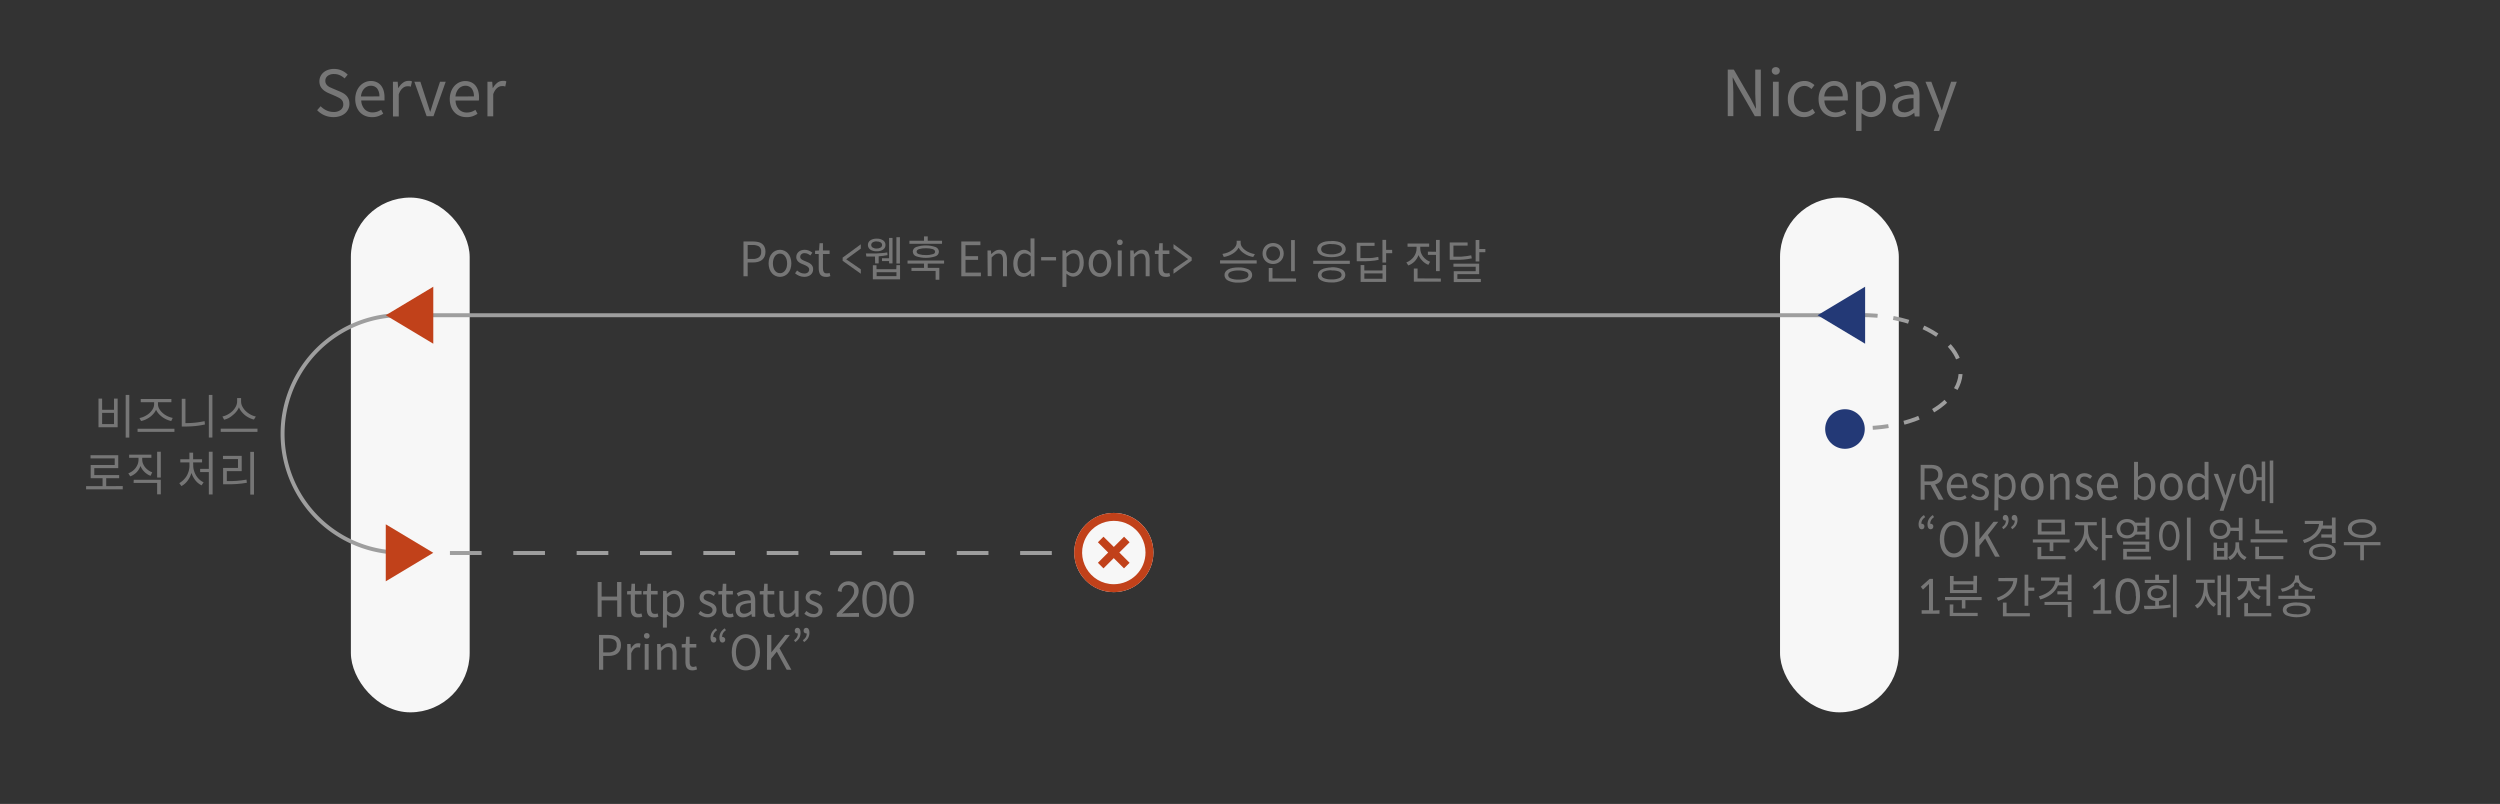 <?xml version="1.0" encoding="utf-8"?>
<svg id="_迹_1" data-name="卵迹_1" viewBox="67.258 12.423 631.356 203.031" xmlns="http://www.w3.org/2000/svg" xmlns:xlink="http://www.w3.org/1999/xlink">
  <rect x="67.258" y="12.423" width="631.356" height="203.031" fill="#333333" stroke="none"/>
  <defs>
    <style>.cls-1{fill:#f7f7f7;}.cls-2,.cls-3{fill:none;stroke:#9e9e9e;stroke-miterlimit:10;}.cls-3{stroke-dasharray:4;}.cls-4{fill:#233976;}.cls-5{fill:#767676;}.cls-6{fill:#c1411a;}</style>
    <pattern x="0" y="0" width="25" height="25" patternUnits="userSpaceOnUse" viewBox="0 0 100 100" id="pattern-0">
      <rect x="0" y="0" width="50" height="100" style="fill: black;"/>
    </pattern>
    <pattern id="pattern-0-0" patternTransform="matrix(0.495, 0, 0, 1, 252.846, 139.58)" xlink:href="#pattern-0"/>
  </defs>
  <title>비대면 플랫폼 웹메뉴얼_outline</title>
  <rect class="cls-1" x="155.87" y="62.32" width="30" height="130" rx="15"/>
  <rect class="cls-1" x="516.79" y="62.32" width="30" height="130" rx="15"/>
  <path d="M151.47,42a5.63,5.63,0,0,1-2.3-.47,5.56,5.56,0,0,1-1.82-1.28l.88-1a5.06,5.06,0,0,0,1.49,1.06,4.21,4.21,0,0,0,1.76.39,2.77,2.77,0,0,0,1.81-.53,1.68,1.68,0,0,0,.66-1.39,1.75,1.75,0,0,0-.15-.76,1.71,1.71,0,0,0-.42-.54,2.78,2.78,0,0,0-.62-.41l-.76-.37-1.7-.73a6,6,0,0,1-.83-.43,3.45,3.45,0,0,1-.77-.61,2.71,2.71,0,0,1-.57-.84,3.08,3.08,0,0,1,.06-2.38,3.11,3.11,0,0,1,.77-1,3.5,3.5,0,0,1,1.17-.65,4.42,4.42,0,0,1,1.48-.23,4.69,4.69,0,0,1,1.95.4,4.81,4.81,0,0,1,1.51,1.05l-.79.95a4.38,4.38,0,0,0-1.2-.81,3.48,3.48,0,0,0-1.47-.3,2.54,2.54,0,0,0-1.6.47,1.53,1.53,0,0,0-.59,1.26,1.42,1.42,0,0,0,.18.74,1.86,1.86,0,0,0,.44.53,2.78,2.78,0,0,0,.63.38l.68.3,1.69.72a8.51,8.51,0,0,1,1,.5,3.41,3.41,0,0,1,.77.64,2.92,2.92,0,0,1,.51.86,3.25,3.25,0,0,1,.18,1.14,3,3,0,0,1-.28,1.3,3.27,3.27,0,0,1-.79,1.06,3.67,3.67,0,0,1-1.26.71A5,5,0,0,1,151.47,42Z" style="fill: rgb(118, 118, 118);"/>
  <path d="M161.13,42a4.17,4.17,0,0,1-1.62-.31,3.73,3.73,0,0,1-1.32-.88,4.18,4.18,0,0,1-.89-1.44,5.69,5.69,0,0,1,0-3.82,4.47,4.47,0,0,1,.87-1.44,3.83,3.83,0,0,1,1.26-.91,3.48,3.48,0,0,1,1.47-.32,3.38,3.38,0,0,1,1.47.29,2.94,2.94,0,0,1,1.09.82,3.76,3.76,0,0,1,.67,1.29,5.51,5.51,0,0,1,.23,1.68c0,.16,0,.31,0,.45a3.22,3.22,0,0,1,0,.38h-5.87a3.38,3.38,0,0,0,.85,2.21,2.7,2.7,0,0,0,2,.81,3.68,3.68,0,0,0,1.17-.18,4.45,4.45,0,0,0,1-.5l.53,1a6.65,6.65,0,0,1-1.28.64A4.44,4.44,0,0,1,161.13,42Zm1.94-5.23a3.1,3.1,0,0,0-.57-2,2,2,0,0,0-1.59-.69,2.09,2.09,0,0,0-.89.19,2.29,2.29,0,0,0-.76.52,2.86,2.86,0,0,0-.56.85,3.66,3.66,0,0,0-.29,1.15Z" style="fill: rgb(118, 118, 118);"/>
  <path d="M166.49,33.07h1.2l.13,1.59h.05A4.14,4.14,0,0,1,169,33.34a2.17,2.17,0,0,1,1.37-.49,2.47,2.47,0,0,1,.5,0,1.16,1.16,0,0,1,.43.15L171,34.32a3.11,3.11,0,0,0-.4-.11,2.81,2.81,0,0,0-.45,0,1.71,1.71,0,0,0-.57.1,1.83,1.83,0,0,0-.58.34,2.78,2.78,0,0,0-.56.61,4.2,4.2,0,0,0-.48,1v5.58h-1.46Z" style="fill: rgb(118, 118, 118);"/>
  <path d="M171.9,33.07h1.52l1.63,5c.14.42.27.85.41,1.29s.27.86.41,1.27h.06l.4-1.27c.14-.44.27-.87.4-1.29l1.65-5h1.44l-3.09,8.69H175Z" style="fill: rgb(118, 118, 118);"/>
  <path d="M185,42a4.17,4.17,0,0,1-1.62-.31,3.73,3.73,0,0,1-1.32-.88,4.34,4.34,0,0,1-.89-1.44,5.69,5.69,0,0,1,0-3.82,4.47,4.47,0,0,1,.87-1.44,3.83,3.83,0,0,1,1.26-.91,3.72,3.72,0,0,1,2.95,0,3,3,0,0,1,1.08.82,3.76,3.76,0,0,1,.67,1.29,5.51,5.51,0,0,1,.23,1.68c0,.16,0,.31,0,.45a3.22,3.22,0,0,1-.05.38H182.3a3.38,3.38,0,0,0,.85,2.21,2.7,2.7,0,0,0,2,.81,3.68,3.68,0,0,0,1.17-.18,4.45,4.45,0,0,0,1-.5l.53,1a6.65,6.65,0,0,1-1.28.64A4.44,4.44,0,0,1,185,42Zm1.94-5.23a3.1,3.1,0,0,0-.57-2,2,2,0,0,0-1.59-.69,2.09,2.09,0,0,0-.89.19,2.29,2.29,0,0,0-.76.52,3.06,3.06,0,0,0-.56.85,3.66,3.66,0,0,0-.29,1.15Z" style="fill: rgb(118, 118, 118);"/>
  <path d="M190.36,33.07h1.2l.13,1.59h.05a4.14,4.14,0,0,1,1.09-1.32,2.19,2.19,0,0,1,1.37-.49,2.64,2.64,0,0,1,.51,0,1.18,1.18,0,0,1,.42.15l-.27,1.28a3.11,3.11,0,0,0-.4-.11,2.81,2.81,0,0,0-.45,0,1.71,1.71,0,0,0-.57.1,1.83,1.83,0,0,0-.58.34,3.05,3.05,0,0,0-.56.61,4.2,4.2,0,0,0-.48,1v5.58h-1.46Z" style="fill: rgb(118, 118, 118);"/>
  <path d="M503.59,30h1.53l4.28,7.39,1.24,2.42h.08c0-.6-.08-1.21-.12-1.85s-.07-1.25-.07-1.86V30h1.41V41.76h-1.52l-4.27-7.4L504.88,32h-.06c0,.6.07,1.2.11,1.81S505,35,505,35.61v6.15h-1.41Z" style="fill: rgb(118, 118, 118);"/>
  <path d="M515.75,31.28A1,1,0,0,1,515,31a.91.91,0,0,1-.29-.68.88.88,0,0,1,.29-.7,1.16,1.16,0,0,1,1.44,0,.88.88,0,0,1,.29.7.91.91,0,0,1-.29.68A1,1,0,0,1,515.75,31.28ZM515,33.07h1.46v8.69H515Z" style="fill: rgb(118, 118, 118);"/>
  <path d="M522.84,42a4.05,4.05,0,0,1-1.61-.31,3.74,3.74,0,0,1-1.3-.88,4.17,4.17,0,0,1-.86-1.43,5.47,5.47,0,0,1-.31-1.93,5.07,5.07,0,0,1,.34-1.93,4.4,4.4,0,0,1,.92-1.44,3.69,3.69,0,0,1,1.34-.9,4.24,4.24,0,0,1,1.59-.3,3.19,3.19,0,0,1,1.47.31,4.77,4.77,0,0,1,1.07.72l-.75,1a3.74,3.74,0,0,0-.8-.56,2,2,0,0,0-.94-.22,2.45,2.45,0,0,0-1.09.24,2.57,2.57,0,0,0-.86.68,3.47,3.47,0,0,0-.57,1.06,4.46,4.46,0,0,0-.2,1.36,4.54,4.54,0,0,0,.19,1.37,3.13,3.13,0,0,0,.55,1,2.63,2.63,0,0,0,.85.67,2.42,2.42,0,0,0,1.09.24,2.59,2.59,0,0,0,1.12-.25,4,4,0,0,0,.93-.62l.63,1a4.36,4.36,0,0,1-1.3.83A4,4,0,0,1,522.84,42Z" style="fill: rgb(118, 118, 118);"/>
  <path d="M530.68,42a4.22,4.22,0,0,1-1.63-.31,3.82,3.82,0,0,1-1.32-.88,4.34,4.34,0,0,1-.89-1.44,5.86,5.86,0,0,1,0-3.82,4.32,4.32,0,0,1,.88-1.44,3.63,3.63,0,0,1,1.26-.91,3.41,3.41,0,0,1,1.46-.32,3.46,3.46,0,0,1,1.48.29A2.83,2.83,0,0,1,533,34a3.78,3.78,0,0,1,.68,1.29,5.83,5.83,0,0,1,.23,1.68c0,.16,0,.31,0,.45a3.22,3.22,0,0,1,0,.38H528a3.33,3.33,0,0,0,.86,2.21,2.67,2.67,0,0,0,2,.81A3.59,3.59,0,0,0,532,40.6a4.52,4.52,0,0,0,1-.5l.53,1a7,7,0,0,1-1.28.64A4.47,4.47,0,0,1,530.68,42Zm1.93-5.23a3.1,3.1,0,0,0-.57-2,1.94,1.94,0,0,0-1.59-.69,2.13,2.13,0,0,0-.89.19,2.4,2.4,0,0,0-.76.52,3.06,3.06,0,0,0-.56.85,3.66,3.66,0,0,0-.28,1.15Z" style="fill: rgb(118, 118, 118);"/>
  <path d="M536,33.07h1.2l.12,1h0a7.61,7.61,0,0,1,1.3-.84,3.08,3.08,0,0,1,1.47-.37,3.22,3.22,0,0,1,1.48.32,3.13,3.13,0,0,1,1.09.89,4.13,4.13,0,0,1,.66,1.4,6.81,6.81,0,0,1,.23,1.82,5.81,5.81,0,0,1-.32,2,4.37,4.37,0,0,1-.83,1.47,3.64,3.64,0,0,1-1.2.92,3.5,3.5,0,0,1-1.43.31,2.94,2.94,0,0,1-1.2-.27,5.18,5.18,0,0,1-1.2-.75l0,1.52v3H536Zm3.58,7.67a2.11,2.11,0,0,0,1-.24,2.43,2.43,0,0,0,.79-.68,3,3,0,0,0,.52-1.08,5.36,5.36,0,0,0,.19-1.45A6.53,6.53,0,0,0,542,36a3.09,3.09,0,0,0-.4-1,1.87,1.87,0,0,0-.71-.66,2.23,2.23,0,0,0-1-.23,2.39,2.39,0,0,0-1.13.3,5.79,5.79,0,0,0-1.21.9v4.55a4,4,0,0,0,1.15.71A3,3,0,0,0,539.62,40.74Z" style="fill: rgb(118, 118, 118);"/>
  <path d="M547.68,42a2.7,2.7,0,0,1-1-.18,2.26,2.26,0,0,1-.8-.5,2.33,2.33,0,0,1-.53-.8,2.74,2.74,0,0,1-.19-1.06,2.5,2.5,0,0,1,1.38-2.4,8.82,8.82,0,0,1,4-.76,4.47,4.47,0,0,0-.08-.82,2,2,0,0,0-.28-.7,1.54,1.54,0,0,0-.55-.49,1.94,1.94,0,0,0-.88-.18,4.24,4.24,0,0,0-1.47.25,4.79,4.79,0,0,0-1.22.6l-.58-1a8.49,8.49,0,0,1,1.53-.71,6.09,6.09,0,0,1,2-.32,3.37,3.37,0,0,1,1.36.25,2.41,2.41,0,0,1,.93.73,3.29,3.29,0,0,1,.54,1.13,5.48,5.48,0,0,1,.18,1.45v5.35h-1.2l-.13-.94h0a5.91,5.91,0,0,1-1.35.83A3.87,3.87,0,0,1,547.68,42Zm.42-1.19a3.16,3.16,0,0,0,1.2-.22,4.49,4.49,0,0,0,1.2-.78V37.2a14.92,14.92,0,0,0-1.91.23,4.05,4.05,0,0,0-1.21.41,1.42,1.42,0,0,0-.62.62,1.87,1.87,0,0,0-.18.85,1.36,1.36,0,0,0,.43,1.11A1.65,1.65,0,0,0,548.1,40.78Z" style="fill: rgb(118, 118, 118);"/>
  <path d="M555.6,45.5,557,41.68l-3.48-8.61H555l1.77,4.74c.13.37.27.77.41,1.2s.29.83.42,1.23h.08l.37-1.22c.13-.43.25-.83.37-1.21L560,33.07h1.43L557,45.5Z" style="fill: rgb(118, 118, 118);"/>
  <line class="cls-2" x1="348.886" y1="152.08" x2="169.18" y2="152.08" style="fill: url(#pattern-0-0); stroke-dasharray: 8px;"/>
  <line class="cls-2" x1="532.28" y1="92.03" x2="169.18" y2="92.03"/>
  <path class="cls-3" d="M 537.436 92 C 556.63 92 568.627 103.9 559.03 113.419 C 554.576 117.838 546.344 120.559 537.436 120.559" style=""/>
  <path class="cls-2" d="M168.62,152a30,30,0,0,1,0-60"/>
  <path class="cls-5" d="M 255.019 73.406 L 257.409 73.406 C 257.843 73.4 258.276 73.444 258.699 73.536 C 259.061 73.607 259.402 73.758 259.699 73.976 C 259.979 74.182 260.199 74.458 260.339 74.776 C 260.508 75.156 260.586 75.57 260.569 75.986 C 260.58 76.4 260.505 76.812 260.349 77.196 C 260.21 77.525 259.994 77.816 259.719 78.046 C 259.425 78.281 259.084 78.451 258.719 78.546 C 258.312 78.657 257.891 78.711 257.469 78.706 L 256.079 78.706 L 256.079 82.196 L 255.019 82.196 Z M 257.329 77.816 C 257.907 77.864 258.484 77.708 258.959 77.376 C 259.343 77.02 259.539 76.506 259.489 75.986 C 259.548 75.477 259.34 74.974 258.939 74.656 C 258.431 74.382 257.856 74.258 257.279 74.296 L 256.079 74.296 L 256.079 77.816 Z"/>
  <path class="cls-5" d="M 264.229 82.346 C 263.857 82.346 263.489 82.267 263.149 82.116 C 262.798 81.966 262.484 81.74 262.229 81.456 C 261.951 81.144 261.737 80.78 261.599 80.386 C 261.279 79.445 261.279 78.426 261.599 77.486 C 261.736 77.088 261.95 76.721 262.229 76.406 C 262.481 76.115 262.795 75.885 263.149 75.736 C 263.489 75.584 263.857 75.506 264.229 75.506 C 264.605 75.506 264.976 75.584 265.319 75.736 C 265.673 75.885 265.988 76.115 266.239 76.406 C 266.518 76.721 266.732 77.088 266.869 77.486 C 267.189 78.426 267.189 79.445 266.869 80.386 C 266.732 80.78 266.518 81.144 266.239 81.456 C 265.985 81.74 265.671 81.966 265.319 82.116 C 264.976 82.267 264.605 82.345 264.229 82.346 Z M 264.229 81.426 C 264.484 81.429 264.735 81.367 264.959 81.246 C 265.185 81.12 265.38 80.946 265.529 80.736 C 265.703 80.501 265.832 80.237 265.909 79.956 C 265.995 79.629 266.038 79.293 266.039 78.956 C 266.038 78.618 265.994 78.282 265.909 77.956 C 265.83 77.672 265.701 77.405 265.529 77.166 C 265.383 76.95 265.188 76.771 264.959 76.646 C 264.506 76.406 263.963 76.406 263.509 76.646 C 263.279 76.769 263.083 76.948 262.939 77.166 C 262.774 77.406 262.652 77.673 262.579 77.956 C 262.49 78.281 262.446 78.618 262.449 78.956 C 262.445 79.293 262.489 79.63 262.579 79.956 C 262.65 80.235 262.772 80.5 262.939 80.736 C 263.086 80.948 263.282 81.123 263.509 81.246 C 263.732 81.359 263.98 81.414 264.229 81.406 Z"/>
  <path class="cls-5" d="M 270.359 82.346 C 269.923 82.345 269.491 82.257 269.089 82.086 C 268.708 81.929 268.354 81.713 268.039 81.446 L 268.559 80.726 C 268.809 80.949 269.088 81.138 269.389 81.286 C 269.703 81.429 270.045 81.5 270.389 81.496 C 270.724 81.522 271.055 81.414 271.309 81.196 C 271.503 81.006 271.611 80.746 271.609 80.476 C 271.614 80.323 271.572 80.173 271.489 80.046 C 271.395 79.921 271.284 79.81 271.159 79.716 C 271.015 79.615 270.861 79.527 270.699 79.456 L 270.199 79.236 C 269.979 79.156 269.759 79.066 269.539 78.966 C 269.329 78.862 269.13 78.735 268.949 78.586 C 268.774 78.441 268.628 78.265 268.519 78.066 C 268.401 77.848 268.343 77.603 268.349 77.356 C 268.349 77.109 268.396 76.864 268.489 76.636 C 268.587 76.412 268.73 76.211 268.909 76.046 C 269.104 75.87 269.332 75.734 269.579 75.646 C 269.87 75.551 270.174 75.503 270.479 75.506 C 270.847 75.501 271.211 75.572 271.549 75.716 C 271.856 75.849 272.145 76.02 272.409 76.226 L 271.909 76.936 C 271.7 76.774 271.476 76.634 271.239 76.516 C 271 76.409 270.741 76.354 270.479 76.356 C 270.169 76.327 269.861 76.428 269.629 76.636 C 269.446 76.805 269.344 77.046 269.349 77.296 C 269.344 77.438 269.386 77.579 269.469 77.696 C 269.551 77.813 269.656 77.912 269.779 77.986 C 269.916 78.074 270.06 78.151 270.209 78.216 L 270.719 78.426 C 270.949 78.516 271.179 78.606 271.399 78.716 C 271.617 78.812 271.819 78.94 271.999 79.096 C 272.18 79.241 272.33 79.421 272.439 79.626 C 272.563 79.866 272.622 80.135 272.609 80.406 C 272.609 80.665 272.562 80.923 272.469 81.166 C 272.368 81.398 272.218 81.606 272.029 81.776 C 271.825 81.957 271.587 82.096 271.329 82.186 C 271.019 82.298 270.69 82.352 270.359 82.346 Z"/>
  <path class="cls-5" d="M 275.789 82.346 C 275.501 82.355 275.214 82.301 274.949 82.186 C 274.737 82.088 274.552 81.941 274.409 81.756 C 274.265 81.548 274.167 81.313 274.119 81.066 C 274.048 80.774 274.015 80.475 274.019 80.176 L 274.019 76.566 L 273.099 76.566 L 273.099 75.736 L 274.099 75.676 L 274.229 73.846 L 275.089 73.846 L 275.089 75.676 L 276.769 75.676 L 276.769 76.566 L 275.089 76.566 L 275.089 80.196 C 275.07 80.522 275.143 80.848 275.299 81.136 C 275.474 81.369 275.76 81.492 276.049 81.456 C 276.166 81.469 276.283 81.469 276.399 81.456 L 276.759 81.336 L 276.959 82.156 C 276.789 82.216 276.599 82.276 276.399 82.326 C 276.198 82.359 275.993 82.365 275.789 82.346 Z"/>
  <path class="cls-5" d="M 280.059 78.286 L 280.059 77.486 L 284.649 74.116 L 284.649 75.206 L 280.959 77.906 L 284.649 80.446 L 284.649 81.556 Z"/>
  <path class="cls-5" d="M 288.229 77.206 C 287.819 77.206 287.429 77.206 287.049 77.206 L 286.049 77.206 L 285.929 76.436 L 287.129 76.436 L 288.519 76.436 L 289.959 76.336 C 290.449 76.336 290.899 76.236 291.329 76.166 L 291.389 76.856 C 291.049 76.926 290.679 76.986 290.309 77.036 L 289.159 77.156 L 289.159 78.936 L 288.269 78.936 Z M 288.649 75.886 C 288.346 75.892 288.043 75.855 287.749 75.776 C 287.5 75.708 287.264 75.6 287.049 75.456 C 286.862 75.327 286.708 75.155 286.599 74.956 C 286.49 74.749 286.435 74.519 286.439 74.286 C 286.434 74.052 286.489 73.821 286.599 73.616 C 286.71 73.418 286.864 73.247 287.049 73.116 C 287.266 72.976 287.502 72.868 287.749 72.796 C 288.043 72.721 288.346 72.684 288.649 72.686 C 289.221 72.657 289.787 72.807 290.269 73.116 C 290.661 73.374 290.892 73.816 290.879 74.286 C 290.889 74.757 290.66 75.201 290.269 75.466 C 289.784 75.766 289.219 75.913 288.649 75.886 Z M 288.649 73.386 C 288.3 73.365 287.952 73.448 287.649 73.626 C 287.152 73.925 287.152 74.646 287.649 74.946 C 287.952 75.123 288.3 75.206 288.649 75.186 C 288.999 75.201 289.345 75.118 289.649 74.946 C 290.147 74.646 290.147 73.925 289.649 73.626 C 289.343 73.46 288.997 73.384 288.649 73.406 Z M 293.649 79.386 L 294.559 79.386 L 294.559 82.966 L 287.689 82.966 L 287.689 79.406 L 288.609 79.406 L 288.609 80.406 L 293.609 80.406 Z M 293.649 81.166 L 288.649 81.166 L 288.649 82.166 L 293.649 82.166 Z M 291.789 77.646 L 291.789 72.506 L 292.659 72.506 L 292.659 78.946 L 291.789 78.946 L 291.789 78.346 L 289.999 78.346 L 289.999 77.646 Z M 294.529 72.326 L 294.529 78.976 L 293.639 78.976 L 293.639 72.326 Z"/>
  <path class="cls-5" d="M 301.549 78.986 L 301.549 80.076 L 304.479 80.076 L 304.479 83.076 L 303.539 83.076 L 303.539 80.846 L 297.439 80.846 L 297.439 80.076 L 300.609 80.076 L 300.609 78.986 L 296.449 78.986 L 296.449 78.216 L 305.679 78.216 L 305.679 78.986 Z M 305.159 73.986 L 296.929 73.986 L 296.929 73.216 L 300.609 73.216 L 300.609 72.126 L 301.549 72.126 L 301.549 73.216 L 305.159 73.216 Z M 297.769 75.986 C 297.779 75.45 298.123 74.978 298.629 74.806 C 300.212 74.272 301.926 74.272 303.509 74.806 C 304.018 74.976 304.363 75.449 304.369 75.986 C 304.361 76.516 304.015 76.983 303.509 77.146 C 301.926 77.679 300.212 77.679 298.629 77.146 C 298.147 76.979 297.814 76.535 297.789 76.026 Z M 303.399 75.986 C 303.399 75.706 303.209 75.486 302.809 75.336 C 302.249 75.169 301.664 75.094 301.079 75.116 C 300.491 75.097 299.904 75.171 299.339 75.336 C 298.939 75.486 298.739 75.706 298.739 75.986 C 298.739 76.266 298.939 76.476 299.339 76.616 C 299.903 76.785 300.491 76.86 301.079 76.836 C 301.664 76.862 302.25 76.787 302.809 76.616 C 303.209 76.516 303.399 76.306 303.399 76.026 Z"/>
  <path class="cls-5" d="M 310.029 73.406 L 314.849 73.406 L 314.849 74.336 L 311.089 74.336 L 311.089 77.116 L 314.259 77.116 L 314.259 78.046 L 311.089 78.046 L 311.089 81.266 L 314.979 81.266 L 314.979 82.196 L 310.029 82.196 Z"/>
  <path class="cls-5" d="M 316.639 75.676 L 317.489 75.676 L 317.589 76.606 L 317.589 76.606 C 317.876 76.315 318.191 76.054 318.529 75.826 C 318.867 75.612 319.26 75.501 319.659 75.506 C 320.219 75.462 320.762 75.707 321.099 76.156 C 321.441 76.732 321.601 77.397 321.559 78.066 L 321.559 82.186 L 320.559 82.186 L 320.559 78.186 C 320.598 77.724 320.501 77.262 320.279 76.856 C 320.075 76.573 319.737 76.418 319.389 76.446 C 319.084 76.439 318.784 76.527 318.529 76.696 C 318.223 76.915 317.942 77.166 317.689 77.446 L 317.689 82.166 L 316.689 82.166 Z"/>
  <path class="cls-5" d="M 325.709 82.346 C 325.347 82.348 324.988 82.269 324.659 82.116 C 324.342 81.965 324.067 81.738 323.859 81.456 C 323.619 81.135 323.443 80.772 323.339 80.386 C 323.212 79.913 323.152 79.425 323.159 78.936 C 323.151 78.45 323.226 77.966 323.379 77.506 C 323.515 77.115 323.714 76.75 323.969 76.426 C 324.202 76.142 324.492 75.911 324.819 75.746 C 325.13 75.589 325.472 75.507 325.819 75.506 C 326.144 75.499 326.466 75.567 326.759 75.706 C 327.047 75.864 327.316 76.055 327.559 76.276 L 327.509 75.146 L 327.509 72.636 L 328.509 72.636 L 328.509 82.186 L 327.669 82.186 L 327.569 81.426 L 327.569 81.426 C 327.317 81.68 327.031 81.899 326.719 82.076 C 326.411 82.25 326.064 82.343 325.709 82.346 Z M 325.939 81.426 C 326.228 81.424 326.512 81.344 326.759 81.196 C 327.052 81.018 327.313 80.791 327.529 80.526 L 327.529 77.116 C 327.308 76.896 327.051 76.717 326.769 76.586 C 326.533 76.483 326.278 76.428 326.019 76.426 C 325.774 76.425 325.533 76.487 325.319 76.606 C 325.094 76.731 324.899 76.905 324.749 77.116 C 324.58 77.356 324.451 77.623 324.369 77.906 C 324.276 78.231 324.229 78.567 324.229 78.906 C 324.192 79.553 324.349 80.197 324.679 80.756 C 324.953 81.181 325.434 81.429 325.939 81.406 Z"/>
  <path class="cls-5" d="M 330.189 77.346 L 333.959 77.346 L 333.959 78.196 L 330.189 78.196 Z"/>
  <path class="cls-5" d="M 335.569 75.676 L 336.429 75.676 L 336.519 76.416 L 336.519 76.416 C 336.802 76.172 337.11 75.961 337.439 75.786 C 337.758 75.6 338.121 75.504 338.489 75.506 C 338.854 75.5 339.214 75.582 339.539 75.746 C 339.849 75.903 340.117 76.133 340.319 76.416 C 340.534 76.719 340.693 77.057 340.789 77.416 C 340.903 77.86 340.956 78.317 340.949 78.776 C 340.959 79.284 340.884 79.791 340.729 80.276 C 340.596 80.673 340.397 81.045 340.139 81.376 C 339.904 81.663 339.611 81.898 339.279 82.066 C 338.967 82.214 338.625 82.293 338.279 82.296 C 337.982 82.29 337.689 82.222 337.419 82.096 C 337.11 81.948 336.823 81.756 336.569 81.526 L 336.569 82.676 L 336.569 84.886 L 335.569 84.886 Z M 338.129 81.426 C 338.378 81.428 338.622 81.366 338.839 81.246 C 339.065 81.12 339.26 80.946 339.409 80.736 C 339.576 80.487 339.701 80.214 339.779 79.926 C 339.867 79.569 339.911 79.203 339.909 78.836 C 339.914 78.5 339.884 78.165 339.819 77.836 C 339.765 77.568 339.667 77.311 339.529 77.076 C 339.408 76.872 339.235 76.703 339.029 76.586 C 338.8 76.461 338.541 76.399 338.279 76.406 C 337.994 76.411 337.715 76.491 337.469 76.636 C 337.157 76.824 336.868 77.049 336.609 77.306 L 336.609 80.716 C 336.846 80.945 337.125 81.129 337.429 81.256 C 337.652 81.347 337.889 81.398 338.129 81.406 Z"/>
  <path class="cls-5" d="M 345.049 82.346 C 344.674 82.345 344.303 82.266 343.959 82.116 C 343.609 81.963 343.296 81.738 343.039 81.456 C 342.764 81.142 342.55 80.779 342.409 80.386 C 342.103 79.443 342.103 78.428 342.409 77.486 C 342.55 77.09 342.764 76.723 343.039 76.406 C 343.293 76.117 343.607 75.888 343.959 75.736 C 344.654 75.429 345.445 75.429 346.139 75.736 C 346.489 75.888 346.8 76.117 347.049 76.406 C 347.328 76.723 347.545 77.089 347.689 77.486 C 347.996 78.428 347.996 79.443 347.689 80.386 C 347.545 80.779 347.328 81.142 347.049 81.456 C 346.797 81.738 346.486 81.963 346.139 82.116 C 345.796 82.266 345.425 82.345 345.049 82.346 Z M 345.049 81.426 C 345.304 81.428 345.555 81.366 345.779 81.246 C 346.005 81.12 346.2 80.946 346.349 80.736 C 346.52 80.501 346.645 80.236 346.719 79.956 C 346.81 79.63 346.854 79.293 346.849 78.956 C 346.853 78.618 346.809 78.281 346.719 77.956 C 346.643 77.673 346.518 77.405 346.349 77.166 C 346.203 76.95 346.008 76.771 345.779 76.646 C 345.555 76.525 345.304 76.463 345.049 76.466 C 344.795 76.462 344.543 76.524 344.319 76.646 C 344.091 76.771 343.896 76.95 343.749 77.166 C 343.588 77.408 343.467 77.675 343.389 77.956 C 343.3 78.281 343.256 78.618 343.259 78.956 C 343.255 79.293 343.299 79.63 343.389 79.956 C 343.465 80.234 343.586 80.498 343.749 80.736 C 343.899 80.946 344.094 81.12 344.319 81.246 C 344.545 81.36 344.796 81.415 345.049 81.406 Z"/>
  <path class="cls-5" d="M 350.079 74.326 C 349.678 74.356 349.34 74.028 349.359 73.626 C 349.35 73.429 349.422 73.237 349.559 73.096 C 349.705 72.974 349.89 72.909 350.079 72.916 C 350.266 72.911 350.447 72.975 350.589 73.096 C 350.731 73.234 350.804 73.428 350.789 73.626 C 350.796 73.816 350.724 74 350.589 74.136 C 350.451 74.263 350.268 74.331 350.079 74.326 Z M 349.549 75.676 L 350.549 75.676 L 350.549 82.186 L 349.549 82.186 Z"/>
  <path class="cls-5" d="M 352.689 75.676 L 353.539 75.676 L 353.629 76.606 L 353.629 76.606 C 353.914 76.313 354.229 76.051 354.569 75.826 C 354.906 75.608 355.299 75.497 355.699 75.506 C 356.258 75.465 356.8 75.71 357.139 76.156 C 357.477 76.733 357.633 77.398 357.589 78.066 L 357.589 82.186 L 356.589 82.186 L 356.589 78.186 C 356.623 77.725 356.526 77.264 356.309 76.856 C 356.103 76.57 355.761 76.414 355.409 76.446 C 355.107 76.439 354.81 76.527 354.559 76.696 C 354.25 76.914 353.965 77.166 353.709 77.446 L 353.709 82.166 L 352.709 82.166 Z"/>
  <path class="cls-5" d="M 361.599 82.346 C 361.311 82.355 361.024 82.301 360.759 82.186 C 360.547 82.088 360.362 81.941 360.219 81.756 C 360.077 81.547 359.975 81.312 359.919 81.066 C 359.857 80.773 359.826 80.475 359.829 80.176 L 359.829 76.566 L 358.909 76.566 L 358.909 75.736 L 359.909 75.676 L 360.029 73.846 L 360.899 73.846 L 360.899 75.676 L 362.579 75.676 L 362.579 76.566 L 360.899 76.566 L 360.899 80.196 C 360.88 80.522 360.953 80.848 361.109 81.136 C 361.284 81.369 361.57 81.492 361.859 81.456 C 361.976 81.468 362.093 81.468 362.209 81.456 L 362.569 81.336 L 362.769 82.156 C 362.599 82.216 362.409 82.276 362.209 82.326 C 362.008 82.359 361.803 82.365 361.599 82.346 Z"/>
  <path class="cls-5" d="M 363.619 81.556 L 363.619 80.406 L 367.309 77.866 L 363.619 75.166 L 363.619 74.076 L 368.209 77.446 L 368.209 78.246 Z"/>
  <path class="cls-5" d="M 384.622 78.17 L 384.622 78.98 L 375.372 78.98 L 375.372 78.17 Z M 383.742 77.32 C 383.346 77.26 382.958 77.16 382.582 77.02 C 382.234 76.882 381.899 76.711 381.582 76.51 C 381.261 76.315 380.962 76.083 380.692 75.82 C 380.442 75.57 380.229 75.283 380.062 74.97 C 379.894 75.285 379.678 75.571 379.422 75.82 C 379.155 76.085 378.856 76.317 378.532 76.51 C 377.852 76.923 377.098 77.198 376.312 77.32 L 375.972 76.55 C 376.428 76.48 376.874 76.359 377.302 76.19 C 377.714 76.032 378.101 75.817 378.452 75.55 C 378.774 75.321 379.049 75.033 379.262 74.7 C 379.464 74.406 379.572 74.057 379.572 73.7 L 379.572 73.22 L 380.572 73.22 L 380.572 73.73 C 380.569 74.088 380.678 74.437 380.882 74.73 C 381.098 75.061 381.373 75.349 381.692 75.58 C 382.045 75.847 382.432 76.065 382.842 76.23 C 383.269 76.407 383.716 76.531 384.172 76.6 Z M 379.992 79.96 C 380.877 79.918 381.759 80.089 382.562 80.46 C 383.125 80.708 383.487 81.266 383.482 81.88 C 383.487 82.172 383.404 82.458 383.242 82.7 C 383.066 82.955 382.829 83.161 382.552 83.3 C 382.211 83.482 381.843 83.611 381.462 83.68 C 380.977 83.765 380.485 83.805 379.992 83.8 C 379.108 83.847 378.225 83.675 377.422 83.3 C 376.858 83.054 376.493 82.496 376.492 81.88 C 376.488 81.589 376.571 81.303 376.732 81.06 C 376.914 80.811 377.15 80.606 377.422 80.46 C 377.772 80.282 378.146 80.157 378.532 80.09 C 379.013 79.997 379.503 79.954 379.992 79.96 Z M 379.992 83.03 C 380.632 83.063 381.272 82.964 381.872 82.74 C 382.531 82.58 382.768 81.767 382.301 81.277 C 382.184 81.156 382.036 81.07 381.872 81.03 C 381.273 80.803 380.633 80.701 379.992 80.73 C 379.349 80.702 378.706 80.804 378.102 81.03 C 377.652 81.23 377.422 81.51 377.422 81.88 C 377.441 82.283 377.715 82.629 378.102 82.74 C 378.707 82.963 379.349 83.061 379.992 83.03 Z"/>
  <path class="cls-5" d="M 391.452 76.43 C 391.465 77.15 391.183 77.843 390.672 78.35 C 390.428 78.588 390.139 78.774 389.822 78.9 C 389.485 79.035 389.125 79.102 388.762 79.1 C 388.4 79.101 388.04 79.034 387.702 78.9 C 387.39 78.772 387.105 78.585 386.862 78.35 C 386.621 78.111 386.431 77.825 386.302 77.51 C 386.167 77.166 386.099 76.8 386.102 76.43 C 386.101 76.067 386.169 75.708 386.302 75.37 C 386.431 75.056 386.621 74.77 386.862 74.53 C 387.103 74.295 387.389 74.111 387.702 73.99 C 388.04 73.857 388.4 73.789 388.762 73.79 C 389.125 73.788 389.485 73.856 389.822 73.99 C 390.141 74.109 390.43 74.293 390.672 74.53 C 390.914 74.772 391.107 75.057 391.242 75.37 C 391.384 75.706 391.455 76.066 391.452 76.43 Z M 387.022 76.43 C 387.023 76.683 387.067 76.933 387.152 77.17 C 387.236 77.383 387.362 77.577 387.522 77.74 C 387.676 77.903 387.864 78.03 388.072 78.11 C 388.291 78.204 388.525 78.251 388.762 78.25 C 389.003 78.25 389.241 78.203 389.462 78.11 C 389.674 78.03 389.866 77.904 390.022 77.74 C 390.183 77.577 390.309 77.383 390.392 77.17 C 390.482 76.934 390.526 76.683 390.522 76.43 C 390.527 76.184 390.483 75.939 390.392 75.71 C 390.306 75.502 390.181 75.312 390.022 75.15 C 389.863 74.99 389.672 74.864 389.462 74.78 C 389.24 74.691 389.002 74.647 388.762 74.65 C 388.526 74.646 388.291 74.69 388.072 74.78 C 387.866 74.864 387.678 74.99 387.522 75.15 C 387.364 75.312 387.239 75.502 387.152 75.71 C 387.067 75.941 387.023 76.185 387.022 76.43 Z M 394.562 82.76 L 394.562 83.56 L 387.672 83.56 L 387.672 80.11 L 388.612 80.11 L 388.612 82.73 Z M 394.252 80.91 L 393.312 80.91 L 393.312 73.05 L 394.252 73.05 Z"/>
  <path class="cls-5" d="M 408.142 78.27 L 408.142 79.06 L 398.902 79.06 L 398.902 78.27 Z M 403.522 73.27 C 404.023 73.267 404.522 73.314 405.012 73.41 C 405.407 73.486 405.788 73.621 406.142 73.81 C 406.428 73.97 406.675 74.192 406.862 74.46 C 407.03 74.719 407.118 75.022 407.112 75.33 C 407.119 75.633 407.031 75.929 406.862 76.18 C 406.677 76.451 406.431 76.674 406.142 76.83 C 405.788 77.02 405.407 77.154 405.012 77.23 C 404.021 77.419 403.004 77.419 402.012 77.23 C 401.618 77.154 401.237 77.02 400.882 76.83 C 400.591 76.679 400.343 76.455 400.162 76.18 C 399.994 75.929 399.906 75.633 399.912 75.33 C 399.907 75.022 399.994 74.719 400.162 74.46 C 400.345 74.188 400.593 73.965 400.882 73.81 C 401.237 73.621 401.618 73.486 402.012 73.41 C 402.511 73.326 403.017 73.292 403.522 73.31 Z M 403.522 79.91 C 404.404 79.869 405.282 80.04 406.082 80.41 C 407.179 80.899 407.336 82.392 406.364 83.098 C 406.276 83.161 406.182 83.216 406.082 83.26 C 405.283 83.635 404.404 83.807 403.522 83.76 C 403.033 83.765 402.544 83.725 402.062 83.64 C 401.679 83.57 401.308 83.442 400.962 83.26 C 400.707 83.138 400.484 82.956 400.312 82.73 C 400.153 82.491 400.069 82.208 400.072 81.92 C 400.066 81.626 400.15 81.336 400.312 81.09 C 400.489 80.836 400.726 80.63 401.002 80.49 C 401.346 80.307 401.718 80.182 402.102 80.12 C 402.569 80.016 403.045 79.959 403.522 79.95 Z M 403.522 74.04 C 402.865 74.01 402.209 74.126 401.602 74.38 C 401.169 74.516 400.882 74.927 400.902 75.38 C 400.913 75.808 401.194 76.182 401.602 76.31 C 402.209 76.565 402.865 76.681 403.522 76.65 C 404.183 76.681 404.842 76.565 405.452 76.31 C 405.861 76.182 406.142 75.808 406.152 75.38 C 406.173 74.927 405.886 74.516 405.452 74.38 C 404.839 74.14 404.18 74.037 403.522 74.08 Z M 403.522 80.68 C 402.885 80.652 402.249 80.754 401.652 80.98 C 401.279 81.109 401.016 81.446 400.982 81.84 C 401.001 82.238 401.27 82.579 401.652 82.69 C 402.249 82.917 402.885 83.019 403.522 82.99 C 404.163 83.019 404.803 82.917 405.402 82.69 C 405.785 82.579 406.054 82.238 406.072 81.84 C 406.039 81.446 405.776 81.109 405.402 80.98 C 404.799 80.771 404.16 80.686 403.522 80.73 Z"/>
  <path class="cls-5" d="M 415.412 78.04 C 415.062 78.11 414.712 78.18 414.412 78.23 L 413.342 78.34 L 412.132 78.4 L 409.892 78.4 L 409.892 73.73 L 414.392 73.73 L 414.392 74.52 L 410.822 74.52 L 410.822 77.59 L 412.192 77.59 L 413.332 77.59 C 413.692 77.59 414.032 77.53 414.332 77.48 L 415.332 77.3 Z M 416.412 79.36 L 417.312 79.36 L 417.312 83.62 L 410.872 83.62 L 410.872 79.36 L 411.802 79.36 L 411.802 80.73 L 416.392 80.73 Z M 416.412 81.47 L 411.812 81.47 L 411.812 82.82 L 416.402 82.82 Z M 418.852 76.37 L 417.312 76.37 L 417.312 78.73 L 416.382 78.73 L 416.382 73 L 417.312 73 L 417.312 75.53 L 418.832 75.53 Z"/>
  <path class="cls-5" d="M 427.982 79.31 C 427.416 79.094 426.907 78.752 426.492 78.31 C 426.061 77.895 425.721 77.394 425.492 76.84 C 425.276 77.444 424.935 77.996 424.492 78.46 C 424.046 78.906 423.506 79.247 422.912 79.46 L 422.422 78.7 C 422.799 78.555 423.153 78.357 423.472 78.11 C 423.777 77.873 424.049 77.597 424.282 77.29 C 424.51 76.987 424.689 76.649 424.812 76.29 C 424.94 75.934 425.004 75.559 425.002 75.18 L 425.002 74.73 L 422.722 74.73 L 422.722 73.92 L 428.182 73.92 L 428.182 74.73 L 425.932 74.73 L 425.932 75.26 C 425.94 75.602 426.004 75.94 426.122 76.26 C 426.243 76.593 426.411 76.906 426.622 77.19 C 426.847 77.487 427.113 77.749 427.412 77.97 C 427.714 78.208 428.052 78.397 428.412 78.53 Z M 431.132 82.76 L 431.132 83.56 L 424.312 83.56 L 424.312 80.24 L 425.252 80.24 L 425.252 82.73 Z M 429.912 76.01 L 429.912 73.01 L 430.842 73.01 L 430.842 80.89 L 429.912 80.89 L 429.912 76.78 L 427.862 76.78 L 427.862 75.97 Z"/>
  <path class="cls-5" d="M 438.952 77.67 C 438.592 77.75 438.242 77.81 437.892 77.86 C 437.542 77.91 437.192 77.95 436.812 77.98 L 435.602 78.04 L 433.372 78.04 L 433.372 73.65 L 437.892 73.65 L 437.892 74.44 L 434.312 74.44 L 434.312 77.25 C 434.802 77.25 435.252 77.25 435.662 77.25 C 436.072 77.25 436.452 77.25 436.802 77.19 C 437.152 77.13 437.512 77.13 437.802 77.08 L 438.802 76.9 Z M 435.302 82.87 L 441.232 82.87 L 441.232 83.66 L 434.392 83.66 L 434.392 80.91 L 439.932 80.91 L 439.932 79.78 L 434.312 79.78 L 434.312 79.01 L 440.812 79.01 L 440.812 81.65 L 435.312 81.65 Z M 442.372 75.31 L 442.372 76.11 L 440.852 76.11 L 440.852 78.45 L 439.922 78.45 L 439.922 73.04 L 440.852 73.04 L 440.852 75.31 Z"/>
  <path class="cls-5" d="M 556.815 138.618 L 554.815 134.888 L 553.305 134.888 L 553.305 138.618 L 552.305 138.618 L 552.305 129.818 L 554.925 129.818 C 555.322 129.812 555.718 129.856 556.105 129.948 C 556.44 130.015 556.754 130.159 557.025 130.368 C 557.293 130.565 557.504 130.831 557.635 131.138 C 557.788 131.501 557.863 131.893 557.855 132.288 C 557.882 132.882 557.698 133.467 557.335 133.938 C 556.973 134.352 556.49 134.642 555.955 134.768 L 558.095 138.618 Z M 553.265 133.998 L 554.705 133.998 C 555.241 134.034 555.774 133.886 556.215 133.578 C 556.578 133.251 556.77 132.775 556.735 132.288 C 556.785 131.815 556.588 131.351 556.215 131.058 C 555.756 130.798 555.231 130.677 554.705 130.708 L 553.295 130.708 Z"/>
  <path class="cls-5" d="M 561.855 138.768 C 561.457 138.772 561.063 138.697 560.695 138.548 C 560.339 138.391 560.019 138.163 559.755 137.878 C 559.477 137.565 559.263 137.202 559.125 136.808 C 558.962 136.342 558.884 135.851 558.895 135.358 C 558.885 134.874 558.963 134.393 559.125 133.938 C 559.262 133.542 559.472 133.175 559.745 132.858 C 559.993 132.567 560.299 132.332 560.645 132.168 C 560.957 132.017 561.298 131.935 561.645 131.928 C 562.013 131.94 562.375 132.032 562.705 132.198 C 563.007 132.34 563.271 132.553 563.475 132.818 C 563.7 133.115 563.863 133.456 563.955 133.818 C 564.067 134.228 564.121 134.652 564.115 135.078 C 564.115 135.198 564.115 135.318 564.115 135.418 C 564.115 135.518 564.115 135.628 564.115 135.708 L 559.925 135.708 C 559.929 136.315 560.144 136.902 560.535 137.368 C 560.903 137.77 561.429 137.993 561.975 137.978 C 562.261 137.98 562.545 137.933 562.815 137.838 C 563.068 137.745 563.307 137.617 563.525 137.458 L 563.905 138.178 C 563.621 138.373 563.316 138.534 562.995 138.658 C 562.626 138.769 562.238 138.806 561.855 138.768 Z M 563.235 134.848 C 563.271 134.313 563.126 133.781 562.825 133.338 C 562.557 132.988 562.134 132.793 561.695 132.818 C 561.477 132.819 561.262 132.866 561.065 132.958 C 560.857 133.053 560.67 133.189 560.515 133.358 C 560.35 133.544 560.218 133.757 560.125 133.988 C 560.009 134.261 559.938 134.552 559.915 134.848 Z"/>
  <path class="cls-5" d="M 567.295 138.768 C 566.859 138.77 566.427 138.685 566.025 138.518 C 565.645 138.354 565.291 138.135 564.975 137.868 L 565.495 137.148 C 565.742 137.375 566.022 137.563 566.325 137.708 C 566.638 137.851 566.98 137.922 567.325 137.918 C 567.659 137.944 567.99 137.836 568.245 137.618 C 568.438 137.428 568.546 137.168 568.545 136.898 C 568.549 136.745 568.507 136.595 568.425 136.468 C 568.333 136.344 568.221 136.236 568.095 136.148 C 567.955 136.039 567.8 135.952 567.635 135.888 L 567.135 135.658 C 566.91 135.581 566.689 135.49 566.475 135.388 C 566.265 135.282 566.067 135.155 565.885 135.008 C 565.71 134.863 565.564 134.687 565.455 134.488 C 565.337 134.27 565.278 134.025 565.285 133.778 C 565.285 133.531 565.332 133.286 565.425 133.058 C 565.525 132.835 565.668 132.635 565.845 132.468 C 566.04 132.295 566.268 132.163 566.515 132.078 C 566.803 131.974 567.108 131.924 567.415 131.928 C 567.783 131.921 568.149 131.996 568.485 132.148 C 568.794 132.277 569.083 132.449 569.345 132.658 L 568.845 133.358 C 568.635 133.199 568.411 133.062 568.175 132.948 C 567.938 132.833 567.678 132.775 567.415 132.778 C 567.105 132.754 566.799 132.854 566.565 133.058 C 566.384 133.229 566.283 133.468 566.285 133.718 C 566.28 133.864 566.322 134.007 566.405 134.128 C 566.488 134.241 566.594 134.336 566.715 134.408 C 566.85 134.498 566.994 134.575 567.145 134.638 L 567.655 134.848 L 568.335 135.138 C 568.55 135.238 568.752 135.366 568.935 135.518 C 569.116 135.667 569.265 135.85 569.375 136.058 C 569.499 136.298 569.558 136.567 569.545 136.838 C 569.549 137.094 569.501 137.35 569.405 137.588 C 569.304 137.82 569.154 138.028 568.965 138.198 C 568.758 138.378 568.521 138.521 568.265 138.618 C 567.952 138.721 567.624 138.771 567.295 138.768 Z"/>
  <path class="cls-5" d="M 571.005 132.098 L 571.865 132.098 L 571.955 132.848 L 571.955 132.848 C 572.24 132.601 572.552 132.386 572.885 132.208 C 573.19 132.035 573.534 131.939 573.885 131.928 C 574.232 131.93 574.574 132.012 574.885 132.168 C 575.195 132.329 575.462 132.562 575.665 132.848 C 575.878 133.151 576.037 133.49 576.135 133.848 C 576.243 134.296 576.297 134.756 576.295 135.218 C 576.3 135.723 576.226 136.226 576.075 136.708 C 575.944 137.111 575.741 137.488 575.475 137.818 C 575.245 138.104 574.954 138.336 574.625 138.498 C 574.314 138.651 573.971 138.729 573.625 138.728 C 573.327 138.726 573.033 138.658 572.765 138.528 C 572.456 138.383 572.17 138.194 571.915 137.968 L 571.915 139.108 L 571.915 141.318 L 570.915 141.318 Z M 573.565 137.848 C 573.813 137.85 574.058 137.788 574.275 137.668 C 574.498 137.542 574.689 137.368 574.835 137.158 C 575.009 136.914 575.135 136.639 575.205 136.348 C 575.301 135.992 575.348 135.626 575.345 135.258 C 575.346 134.922 575.312 134.587 575.245 134.258 C 575.196 133.99 575.101 133.733 574.965 133.498 C 574.84 133.296 574.669 133.128 574.465 133.008 C 574.231 132.885 573.969 132.826 573.705 132.838 C 573.424 132.841 573.148 132.917 572.905 133.058 C 572.593 133.247 572.304 133.472 572.045 133.728 L 572.045 137.198 C 572.283 137.424 572.561 137.603 572.865 137.728 C 573.089 137.809 573.326 137.85 573.565 137.848 Z"/>
  <path class="cls-5" d="M 580.485 138.768 C 580.11 138.771 579.739 138.696 579.395 138.548 C 579.046 138.388 578.734 138.16 578.475 137.878 C 578.194 137.568 577.979 137.204 577.845 136.808 C 577.676 136.343 577.594 135.852 577.605 135.358 C 577.597 134.864 577.678 134.373 577.845 133.908 C 577.982 133.51 578.196 133.143 578.475 132.828 C 579.254 131.957 580.505 131.687 581.575 132.158 C 581.922 132.314 582.232 132.542 582.485 132.828 C 582.763 133.145 582.98 133.511 583.125 133.908 C 583.283 134.375 583.36 134.865 583.355 135.358 C 583.362 135.851 583.284 136.341 583.125 136.808 C 582.983 137.202 582.765 137.566 582.485 137.878 C 582.23 138.16 581.92 138.388 581.575 138.548 C 581.23 138.695 580.859 138.77 580.485 138.768 Z M 580.485 137.848 C 580.739 137.85 580.99 137.788 581.215 137.668 C 581.438 137.543 581.632 137.373 581.785 137.168 C 581.951 136.93 582.076 136.667 582.155 136.388 C 582.319 135.731 582.319 135.044 582.155 134.388 C 582.076 134.105 581.951 133.838 581.785 133.598 C 581.635 133.387 581.441 133.213 581.215 133.088 C 580.99 132.967 580.739 132.906 580.485 132.908 C 580.23 132.904 579.979 132.966 579.755 133.088 C 579.529 133.213 579.334 133.387 579.185 133.598 C 579.025 133.841 578.904 134.108 578.825 134.388 C 578.66 135.044 578.66 135.731 578.825 136.388 C 578.904 136.665 579.025 136.928 579.185 137.168 C 579.337 137.373 579.532 137.543 579.755 137.668 C 579.979 137.789 580.23 137.851 580.485 137.848 Z"/>
  <path class="cls-5" d="M 584.985 132.098 L 585.835 132.098 L 585.935 133.038 L 585.935 133.038 C 586.216 132.742 586.532 132.48 586.875 132.258 C 587.21 132.037 587.603 131.922 588.005 131.928 C 588.564 131.884 589.108 132.129 589.445 132.578 C 589.786 133.154 589.946 133.819 589.905 134.488 L 589.905 138.618 L 588.905 138.618 L 588.905 134.618 C 588.942 134.157 588.845 133.695 588.625 133.288 C 588.42 133.005 588.083 132.85 587.735 132.878 C 587.428 132.874 587.128 132.965 586.875 133.138 C 586.566 133.35 586.284 133.599 586.035 133.878 L 586.035 138.608 L 585.035 138.608 Z"/>
  <path class="cls-5" d="M 593.565 138.768 C 593.132 138.771 592.703 138.686 592.305 138.518 C 591.925 138.354 591.571 138.135 591.255 137.868 L 591.765 137.148 C 592.017 137.373 592.3 137.561 592.605 137.708 C 592.918 137.853 593.26 137.925 593.605 137.918 C 593.936 137.945 594.264 137.837 594.515 137.618 C 594.712 137.43 594.824 137.17 594.825 136.898 C 594.831 136.744 594.785 136.592 594.695 136.468 C 594.609 136.342 594.5 136.233 594.375 136.148 C 594.232 136.043 594.078 135.956 593.915 135.888 L 593.405 135.658 C 593.183 135.58 592.966 135.49 592.755 135.388 C 592.542 135.287 592.344 135.159 592.165 135.008 C 591.987 134.864 591.837 134.687 591.725 134.488 C 591.61 134.269 591.555 134.024 591.565 133.778 C 591.56 133.53 591.608 133.285 591.705 133.058 C 591.798 132.831 591.941 132.63 592.125 132.468 C 592.319 132.293 592.547 132.16 592.795 132.078 C 593.083 131.973 593.388 131.922 593.695 131.928 C 594.063 131.922 594.428 131.997 594.765 132.148 C 595.074 132.277 595.363 132.449 595.625 132.658 L 595.115 133.358 C 594.909 133.2 594.688 133.063 594.455 132.948 C 594.218 132.834 593.958 132.776 593.695 132.778 C 593.383 132.755 593.074 132.856 592.835 133.058 C 592.661 133.233 592.563 133.471 592.565 133.718 C 592.562 133.862 592.6 134.004 592.675 134.128 C 592.761 134.238 592.866 134.333 592.985 134.408 C 593.124 134.498 593.271 134.575 593.425 134.638 L 593.935 134.848 L 594.615 135.138 C 594.829 135.241 595.03 135.368 595.215 135.518 C 595.396 135.667 595.545 135.85 595.655 136.058 C 595.775 136.3 595.833 136.568 595.825 136.838 C 595.825 137.095 595.774 137.35 595.675 137.588 C 595.577 137.82 595.431 138.028 595.245 138.198 C 595.035 138.379 594.794 138.521 594.535 138.618 C 594.222 138.723 593.894 138.774 593.565 138.768 Z"/>
  <path class="cls-5" d="M 599.785 138.768 C 599.387 138.772 598.993 138.697 598.625 138.548 C 598.267 138.394 597.947 138.165 597.685 137.878 C 597.404 137.568 597.189 137.204 597.055 136.808 C 596.888 136.343 596.807 135.851 596.815 135.358 C 596.808 134.874 596.889 134.393 597.055 133.938 C 597.188 133.54 597.398 133.173 597.675 132.858 C 597.923 132.567 598.229 132.332 598.575 132.168 C 598.886 132.015 599.228 131.933 599.575 131.928 C 599.968 131.926 600.355 132.019 600.705 132.198 C 601.009 132.337 601.274 132.55 601.475 132.818 C 601.7 133.115 601.863 133.456 601.955 133.818 C 602.07 134.228 602.128 134.652 602.125 135.078 C 602.125 135.198 602.125 135.318 602.125 135.418 C 602.132 135.514 602.132 135.611 602.125 135.708 L 597.945 135.708 C 597.949 136.315 598.164 136.902 598.555 137.368 C 598.923 137.77 599.449 137.993 599.995 137.978 C 600.277 137.98 600.558 137.933 600.825 137.838 C 601.08 137.743 601.322 137.615 601.545 137.458 L 601.925 138.178 C 601.64 138.371 601.335 138.532 601.015 138.658 C 600.617 138.779 600.198 138.817 599.785 138.768 Z M 601.165 134.848 C 601.201 134.313 601.056 133.781 600.755 133.338 C 600.485 132.991 600.064 132.797 599.625 132.818 C 599.172 132.82 598.743 133.017 598.445 133.358 C 598.276 133.543 598.141 133.756 598.045 133.988 C 597.937 134.263 597.87 134.553 597.845 134.848 Z"/>
  <path class="cls-5" d="M 608.875 138.768 C 608.565 138.764 608.26 138.689 607.985 138.548 C 607.66 138.395 607.365 138.185 607.115 137.928 L 607.115 137.928 L 607.025 138.618 L 606.195 138.618 L 606.195 129.068 L 607.195 129.068 L 607.195 131.678 L 607.195 132.858 C 607.475 132.598 607.787 132.376 608.125 132.198 C 608.43 132.026 608.774 131.933 609.125 131.928 C 609.496 131.921 609.863 132.003 610.195 132.168 C 610.5 132.332 610.763 132.565 610.965 132.848 C 611.185 133.147 611.345 133.487 611.435 133.848 C 611.547 134.289 611.601 134.743 611.595 135.198 C 611.606 135.706 611.531 136.213 611.375 136.698 C 611.25 137.105 611.05 137.485 610.785 137.818 C 610.551 138.104 610.257 138.336 609.925 138.498 C 609.602 138.672 609.242 138.765 608.875 138.768 Z M 608.705 137.848 C 608.956 137.85 609.204 137.788 609.425 137.668 C 609.645 137.539 609.836 137.365 609.985 137.158 C 610.155 136.912 610.28 136.637 610.355 136.348 C 610.448 135.992 610.492 135.625 610.485 135.258 C 610.488 134.922 610.458 134.587 610.395 134.258 C 610.343 133.989 610.245 133.732 610.105 133.498 C 609.986 133.292 609.813 133.123 609.605 133.008 C 609.375 132.884 609.116 132.825 608.855 132.838 C 608.57 132.84 608.291 132.916 608.045 133.058 C 607.735 133.245 607.449 133.47 607.195 133.728 L 607.195 137.198 C 607.428 137.425 607.703 137.605 608.005 137.728 C 608.229 137.809 608.466 137.85 608.705 137.848 Z"/>
  <path class="cls-5" d="M 615.605 138.768 C 615.23 138.77 614.859 138.695 614.515 138.548 C 614.166 138.388 613.854 138.16 613.595 137.878 C 613.321 137.563 613.107 137.2 612.965 136.808 C 612.799 136.343 612.721 135.851 612.735 135.358 C 612.724 134.864 612.802 134.373 612.965 133.908 C 613.11 133.513 613.323 133.148 613.595 132.828 C 614.386 131.966 615.641 131.712 616.705 132.198 C 617.052 132.354 617.362 132.582 617.615 132.868 C 617.893 133.185 618.11 133.551 618.255 133.948 C 618.413 134.415 618.49 134.905 618.485 135.398 C 618.492 135.891 618.414 136.381 618.255 136.848 C 618.113 137.242 617.895 137.606 617.615 137.918 C 617.36 138.2 617.05 138.428 616.705 138.588 C 616.354 138.723 615.98 138.784 615.605 138.768 Z M 615.605 137.848 C 615.859 137.85 616.11 137.788 616.335 137.668 C 616.558 137.543 616.752 137.373 616.905 137.168 C 617.071 136.93 617.196 136.667 617.275 136.388 C 617.439 135.731 617.439 135.044 617.275 134.388 C 617.196 134.105 617.071 133.838 616.905 133.598 C 616.755 133.387 616.561 133.213 616.335 133.088 C 616.11 132.967 615.859 132.906 615.605 132.908 C 615.35 132.904 615.099 132.966 614.875 133.088 C 614.649 133.213 614.454 133.387 614.305 133.598 C 614.145 133.841 614.024 134.108 613.945 134.388 C 613.78 135.044 613.78 135.731 613.945 136.388 C 614.024 136.665 614.145 136.928 614.305 137.168 C 614.457 137.373 614.652 137.543 614.875 137.668 C 615.099 137.789 615.35 137.851 615.605 137.848 Z"/>
  <path class="cls-5" d="M 622.215 138.768 C 621.489 138.793 620.795 138.465 620.355 137.888 C 620.12 137.566 619.947 137.203 619.845 136.818 C 619.718 136.341 619.658 135.85 619.665 135.358 C 619.657 134.875 619.731 134.395 619.885 133.938 C 620.012 133.544 620.212 133.177 620.475 132.858 C 620.702 132.566 620.993 132.331 621.325 132.168 C 621.635 132.012 621.977 131.929 622.325 131.928 C 622.651 131.92 622.973 131.992 623.265 132.138 C 623.555 132.289 623.823 132.477 624.065 132.698 L 624.005 131.568 L 624.005 129.068 L 625.005 129.068 L 625.005 138.618 L 624.165 138.618 L 624.055 137.848 L 624.055 137.848 C 623.811 138.107 623.527 138.327 623.215 138.498 C 622.909 138.67 622.565 138.763 622.215 138.768 Z M 622.445 137.848 C 622.73 137.851 623.01 137.775 623.255 137.628 C 623.547 137.445 623.807 137.215 624.025 136.948 L 624.025 133.538 C 623.805 133.317 623.547 133.138 623.265 133.008 C 623.031 132.907 622.779 132.856 622.525 132.858 C 622.28 132.855 622.038 132.917 621.825 133.038 C 621.599 133.163 621.404 133.337 621.255 133.548 C 621.079 133.784 620.95 134.053 620.875 134.338 C 620.775 134.661 620.728 134.999 620.735 135.338 C 620.699 135.981 620.852 136.62 621.175 137.178 C 621.449 137.611 621.932 137.866 622.445 137.848 Z"/>
  <path class="cls-5" d="M 627.805 141.428 L 628.805 138.558 L 626.315 132.098 L 627.395 132.098 L 628.665 135.648 L 628.955 136.548 C 629.055 136.868 629.155 137.178 629.255 137.478 L 629.315 137.478 C 629.395 137.178 629.485 136.878 629.575 136.558 L 629.835 135.648 L 630.945 132.098 L 631.945 132.098 L 628.795 141.428 Z"/>
  <path class="cls-5" d="M 638.435 128.978 L 639.325 128.978 L 639.325 138.978 L 638.435 138.978 L 638.435 133.728 L 637.145 133.728 C 637.135 134.211 637.068 134.691 636.945 135.158 C 636.857 135.536 636.708 135.897 636.505 136.228 C 636.337 136.503 636.108 136.736 635.835 136.908 C 635.578 137.06 635.284 137.14 634.985 137.138 C 634.663 137.141 634.347 137.05 634.075 136.878 C 633.791 136.683 633.555 136.427 633.385 136.128 C 633.182 135.757 633.034 135.36 632.945 134.948 C 632.84 134.428 632.789 133.898 632.795 133.368 C 632.79 132.847 632.84 132.328 632.945 131.818 C 633.034 131.405 633.182 131.008 633.385 130.638 C 633.553 130.34 633.789 130.086 634.075 129.898 C 634.613 129.572 635.287 129.572 635.825 129.898 C 636.089 130.064 636.315 130.286 636.485 130.548 C 636.678 130.86 636.829 131.196 636.935 131.548 C 637.05 131.996 637.121 132.455 637.145 132.918 L 638.435 132.918 Z M 634.985 136.198 C 635.446 136.184 635.848 135.879 635.985 135.438 C 636.253 134.775 636.376 134.062 636.345 133.348 C 636.35 132.959 636.317 132.57 636.245 132.188 C 636.195 131.881 636.108 131.582 635.985 131.298 C 635.889 131.081 635.746 130.89 635.565 130.738 C 635.413 130.612 635.222 130.545 635.025 130.548 C 634.568 130.566 634.17 130.864 634.025 131.298 C 633.773 131.933 633.653 132.614 633.675 133.298 C 633.645 134.011 633.764 134.723 634.025 135.388 C 634.147 135.83 634.528 136.152 634.985 136.198 Z M 641.355 128.718 L 641.355 139.488 L 640.465 139.488 L 640.465 128.738 Z"/>
  <path class="cls-5" d="M 553.445 143.018 C 553.157 143.205 552.912 143.45 552.725 143.738 C 552.552 144.024 552.465 144.354 552.475 144.688 L 552.585 144.688 C 552.757 144.687 552.923 144.747 553.055 144.858 C 553.195 144.984 553.269 145.169 553.255 145.358 C 553.266 145.554 553.202 145.747 553.075 145.898 C 552.945 146.026 552.767 146.095 552.585 146.088 C 552.347 146.094 552.124 145.977 551.995 145.778 C 551.839 145.508 551.765 145.199 551.785 144.888 C 551.775 144.401 551.895 143.921 552.135 143.498 C 552.386 143.091 552.729 142.749 553.135 142.498 Z M 555.675 143.018 C 555.392 143.208 555.151 143.452 554.965 143.738 C 554.796 144.026 554.71 144.354 554.715 144.688 L 554.825 144.688 C 554.996 144.689 555.162 144.749 555.295 144.858 C 555.439 144.982 555.517 145.167 555.505 145.358 C 555.513 145.555 555.445 145.749 555.315 145.898 C 554.993 146.194 554.484 146.137 554.235 145.778 C 554.087 145.505 554.018 145.197 554.035 144.888 C 554.019 144.401 554.141 143.919 554.385 143.498 C 554.637 143.092 554.979 142.75 555.385 142.498 Z"/>
  <path class="cls-5" d="M 560.705 153.198 C 559.701 153.222 558.745 152.765 558.135 151.968 C 557.798 151.539 557.547 151.051 557.395 150.528 C 557.216 149.907 557.129 149.264 557.135 148.618 C 557.128 147.975 557.215 147.335 557.395 146.718 C 557.549 146.202 557.8 145.72 558.135 145.298 C 558.434 144.909 558.821 144.597 559.265 144.388 C 559.716 144.18 560.208 144.074 560.705 144.078 C 561.201 144.076 561.693 144.182 562.145 144.388 C 562.588 144.597 562.975 144.909 563.275 145.298 C 563.606 145.72 563.854 146.202 564.005 146.718 C 564.192 147.333 564.283 147.974 564.275 148.618 C 564.283 149.264 564.192 149.908 564.005 150.528 C 563.856 151.05 563.608 151.539 563.275 151.968 C 562.973 152.356 562.587 152.671 562.145 152.888 C 561.694 153.098 561.202 153.204 560.705 153.198 Z M 560.705 152.198 C 561.055 152.196 561.398 152.107 561.705 151.938 C 562.02 151.762 562.29 151.515 562.495 151.218 C 562.724 150.868 562.893 150.483 562.995 150.078 C 563.225 149.091 563.225 148.064 562.995 147.078 C 562.891 146.679 562.722 146.301 562.495 145.958 C 562.29 145.663 562.019 145.42 561.705 145.248 C 561.073 144.944 560.337 144.944 559.705 145.248 C 559.395 145.423 559.128 145.666 558.925 145.958 C 558.697 146.301 558.528 146.679 558.425 147.078 C 558.182 148.063 558.182 149.092 558.425 150.078 C 558.527 150.483 558.696 150.868 558.925 151.218 C 559.128 151.512 559.395 151.758 559.705 151.938 C 560.011 152.106 560.355 152.196 560.705 152.198 Z"/>
  <path class="cls-5" d="M 566.085 144.198 L 567.145 144.198 L 567.145 148.618 L 567.145 148.618 L 570.705 144.198 L 571.895 144.198 L 569.285 147.548 L 572.285 152.998 L 571.095 152.998 L 568.605 148.408 L 567.165 150.208 L 567.165 152.998 L 566.105 152.998 Z"/>
  <path class="cls-5" d="M 572.875 145.548 C 573.158 145.355 573.402 145.111 573.595 144.828 C 573.756 144.541 573.839 144.217 573.835 143.888 L 573.705 143.888 C 573.534 143.891 573.368 143.826 573.245 143.708 C 573.1 143.58 573.025 143.39 573.045 143.198 C 573.034 143.001 573.098 142.808 573.225 142.658 C 573.352 142.532 573.526 142.463 573.705 142.468 C 573.944 142.463 574.168 142.585 574.295 142.788 C 574.453 143.056 574.53 143.366 574.515 143.678 C 574.526 144.164 574.405 144.645 574.165 145.068 C 573.919 145.478 573.575 145.822 573.165 146.068 Z M 575.115 145.548 C 575.398 145.355 575.642 145.111 575.835 144.828 C 576.004 144.544 576.091 144.218 576.085 143.888 L 575.965 143.888 C 575.794 143.888 575.63 143.824 575.505 143.708 C 575.357 143.581 575.28 143.391 575.295 143.198 C 575.282 142.999 575.351 142.804 575.485 142.658 C 575.612 142.532 575.786 142.463 575.965 142.468 C 576.204 142.463 576.428 142.585 576.555 142.788 C 576.71 143.058 576.783 143.367 576.765 143.678 C 576.776 144.164 576.655 144.645 576.415 145.068 C 576.169 145.478 575.825 145.822 575.415 146.068 Z"/>
  <path class="cls-5" d="M 589.925 148.648 L 589.925 149.438 L 585.815 149.438 L 585.815 151.608 L 584.885 151.608 L 584.885 149.438 L 580.635 149.438 L 580.635 148.648 Z M 582.765 152.858 L 588.895 152.858 L 588.895 153.658 L 581.815 153.658 L 581.815 150.588 L 582.765 150.588 Z M 588.765 147.428 L 581.885 147.428 L 581.885 143.648 L 588.705 143.648 Z M 587.835 144.428 L 582.835 144.428 L 582.835 146.618 L 587.835 146.618 Z"/>
  <path class="cls-5" d="M 594.585 146.428 C 594.588 146.868 594.656 147.306 594.785 147.728 C 594.923 148.163 595.115 148.579 595.355 148.968 C 595.59 149.354 595.872 149.711 596.195 150.028 C 596.485 150.331 596.822 150.584 597.195 150.778 L 596.665 151.578 C 596.367 151.425 596.092 151.233 595.845 151.008 C 595.582 150.773 595.341 150.515 595.125 150.238 C 594.902 149.949 594.704 149.641 594.535 149.318 C 594.361 148.997 594.214 148.662 594.095 148.318 C 593.984 148.707 593.837 149.086 593.655 149.448 C 593.487 149.801 593.282 150.136 593.045 150.448 C 592.825 150.744 592.581 151.022 592.315 151.278 C 592.066 151.51 591.786 151.709 591.485 151.868 L 590.935 151.088 C 591.31 150.882 591.648 150.615 591.935 150.298 C 592.265 149.956 592.554 149.577 592.795 149.168 C 593.034 148.75 593.229 148.307 593.375 147.848 C 593.515 147.397 593.589 146.929 593.595 146.458 L 593.595 145.088 L 591.255 145.088 L 591.255 144.288 L 596.785 144.288 L 596.785 145.088 L 594.515 145.088 Z M 600.695 148.308 L 599.005 148.308 L 599.005 153.908 L 598.075 153.908 L 598.075 143.198 L 599.005 143.198 L 599.005 147.538 L 600.705 147.538 Z"/>
  <path class="cls-5" d="M 606.565 147.438 C 606.32 147.741 606.008 147.984 605.655 148.148 C 605.269 148.324 604.848 148.41 604.425 148.398 C 604.063 148.402 603.704 148.341 603.365 148.218 C 603.054 148.103 602.769 147.93 602.525 147.708 C 602.295 147.494 602.111 147.235 601.985 146.948 C 601.712 146.309 601.712 145.586 601.985 144.948 C 602.108 144.656 602.292 144.393 602.525 144.178 C 602.769 143.955 603.054 143.782 603.365 143.668 C 603.704 143.544 604.063 143.483 604.425 143.488 C 604.841 143.486 605.253 143.571 605.635 143.738 C 605.984 143.891 606.292 144.124 606.535 144.418 L 609.105 144.418 L 609.105 143.118 L 610.045 143.118 L 610.045 148.638 L 609.105 148.638 L 609.105 147.418 Z M 602.705 145.958 C 602.705 146.184 602.749 146.408 602.835 146.618 C 602.922 146.812 603.044 146.988 603.195 147.138 C 603.354 147.294 603.545 147.413 603.755 147.488 C 603.979 147.569 604.216 147.61 604.455 147.608 C 604.69 147.61 604.924 147.57 605.145 147.488 C 605.351 147.411 605.538 147.292 605.695 147.138 C 605.846 146.988 605.968 146.812 606.055 146.618 C 606.14 146.408 606.184 146.184 606.185 145.958 C 606.183 145.728 606.139 145.501 606.055 145.288 C 605.968 145.094 605.846 144.917 605.695 144.768 C 605.534 144.623 605.348 144.511 605.145 144.438 C 604.924 144.356 604.69 144.315 604.455 144.318 C 604.216 144.316 603.979 144.356 603.755 144.438 C 603.548 144.509 603.357 144.621 603.195 144.768 C 603.044 144.917 602.922 145.094 602.835 145.288 C 602.75 145.501 602.706 145.728 602.705 145.958 Z M 610.455 152.958 L 610.455 153.728 L 603.455 153.728 L 603.455 151.028 L 609.095 151.028 L 609.095 149.958 L 603.435 149.958 L 603.435 149.198 L 610.025 149.198 L 610.025 151.778 L 604.375 151.778 L 604.375 152.958 Z M 606.945 145.198 C 607.009 145.446 607.043 145.701 607.045 145.958 C 607.044 146.197 607.014 146.436 606.955 146.668 L 609.105 146.668 L 609.105 145.198 Z"/>
  <path class="cls-5" d="M 615.095 143.968 C 615.461 143.966 615.822 144.055 616.145 144.228 C 616.471 144.417 616.751 144.677 616.965 144.988 C 617.202 145.351 617.381 145.749 617.495 146.168 C 617.761 147.187 617.761 148.258 617.495 149.278 C 617.381 149.696 617.202 150.095 616.965 150.458 C 616.751 150.768 616.471 151.028 616.145 151.218 C 615.488 151.564 614.702 151.564 614.045 151.218 C 613.715 151.033 613.434 150.773 613.225 150.458 C 612.98 150.097 612.797 149.698 612.685 149.278 C 612.431 148.256 612.431 147.189 612.685 146.168 C 612.797 145.747 612.98 145.348 613.225 144.988 C 613.434 144.673 613.715 144.412 614.045 144.228 C 614.368 144.055 614.729 143.966 615.095 143.968 Z M 615.095 144.858 C 614.85 144.853 614.609 144.923 614.405 145.058 C 614.183 145.208 613.999 145.406 613.865 145.638 C 613.695 145.915 613.573 146.219 613.505 146.538 C 613.345 147.32 613.345 148.126 613.505 148.908 C 613.576 149.225 613.698 149.529 613.865 149.808 C 613.999 150.039 614.183 150.237 614.405 150.388 C 614.609 150.523 614.85 150.592 615.095 150.588 C 615.337 150.594 615.574 150.524 615.775 150.388 C 615.994 150.235 616.178 150.037 616.315 149.808 C 616.478 149.528 616.596 149.224 616.665 148.908 C 616.838 148.127 616.838 147.318 616.665 146.538 C 616.6 146.22 616.481 145.916 616.315 145.638 C 616.178 145.408 615.994 145.211 615.775 145.058 C 615.574 144.922 615.337 144.852 615.095 144.858 Z M 620.485 143.138 L 620.485 153.928 L 619.545 153.928 L 619.545 143.138 Z"/>
  <path class="cls-5" d="M 630.555 146.478 C 630.515 146.776 630.42 147.064 630.275 147.328 C 630.136 147.587 629.945 147.815 629.715 147.998 C 629.486 148.191 629.221 148.337 628.935 148.428 C 628.612 148.532 628.274 148.583 627.935 148.578 C 627.574 148.581 627.215 148.52 626.875 148.398 C 626.564 148.283 626.279 148.11 626.035 147.888 C 625.802 147.665 625.618 147.396 625.495 147.098 C 625.36 146.782 625.291 146.441 625.295 146.098 C 625.294 145.754 625.362 145.414 625.495 145.098 C 625.618 144.806 625.802 144.543 626.035 144.328 C 626.279 144.105 626.564 143.932 626.875 143.818 C 627.215 143.696 627.574 143.635 627.935 143.638 C 628.274 143.631 628.612 143.681 628.935 143.788 C 629.222 143.873 629.49 144.013 629.725 144.198 C 629.95 144.374 630.14 144.591 630.285 144.838 C 630.439 145.094 630.538 145.381 630.575 145.678 L 632.665 145.678 L 632.665 143.198 L 633.605 143.198 L 633.605 148.888 L 632.665 148.888 L 632.665 146.528 Z M 627.955 147.768 C 628.193 147.77 628.43 147.729 628.655 147.648 C 628.859 147.567 629.045 147.448 629.205 147.298 C 629.356 147.144 629.478 146.965 629.565 146.768 C 629.738 146.338 629.738 145.857 629.565 145.428 C 629.478 145.231 629.356 145.051 629.205 144.898 C 629.047 144.747 628.86 144.631 628.655 144.558 C 628.43 144.476 628.193 144.436 627.955 144.438 C 627.716 144.434 627.479 144.475 627.255 144.558 C 627.045 144.628 626.854 144.744 626.695 144.898 C 626.543 145.051 626.421 145.231 626.335 145.428 C 626.161 145.857 626.161 146.338 626.335 146.768 C 626.421 146.965 626.543 147.144 626.695 147.298 C 626.856 147.45 627.047 147.569 627.255 147.648 C 627.479 147.73 627.716 147.771 627.955 147.768 Z M 628.955 149.448 L 629.825 149.448 L 629.825 153.758 L 626.285 153.758 L 626.285 149.448 L 627.145 149.448 L 627.145 150.808 L 628.955 150.808 Z M 628.955 151.538 L 627.145 151.538 L 627.145 152.988 L 628.955 152.988 Z M 632.735 150.288 C 632.735 150.578 632.776 150.868 632.855 151.148 C 632.936 151.425 633.054 151.691 633.205 151.938 C 633.362 152.193 633.558 152.422 633.785 152.618 C 634.024 152.827 634.298 152.993 634.595 153.108 L 634.125 153.858 C 633.682 153.665 633.286 153.378 632.965 153.018 C 632.653 152.674 632.418 152.268 632.275 151.828 C 632.106 152.263 631.862 152.666 631.555 153.018 C 631.244 153.373 630.863 153.659 630.435 153.858 L 629.955 153.108 C 630.248 152.983 630.518 152.811 630.755 152.598 C 630.98 152.397 631.176 152.164 631.335 151.908 C 631.492 151.668 631.61 151.405 631.685 151.128 C 631.764 150.855 631.805 150.572 631.805 150.288 L 631.805 149.378 L 632.735 149.378 Z"/>
  <path class="cls-5" d="M 644.905 148.618 L 644.905 149.418 L 635.635 149.418 L 635.635 148.618 Z M 637.755 152.838 L 643.895 152.838 L 643.895 153.638 L 636.815 153.638 L 636.815 150.498 L 637.755 150.498 Z M 643.845 147.188 L 636.845 147.188 L 636.845 143.538 L 637.785 143.538 L 637.785 146.378 L 643.785 146.378 Z"/>
  <path class="cls-5" d="M 653.615 145.928 C 653.274 146.8 652.712 147.568 651.985 148.158 C 651.157 148.81 650.209 149.293 649.195 149.578 L 648.825 148.808 C 649.395 148.626 649.948 148.392 650.475 148.108 C 650.923 147.859 651.336 147.554 651.705 147.198 C 652.045 146.87 652.329 146.488 652.545 146.068 C 652.745 145.656 652.874 145.213 652.925 144.758 L 649.315 144.758 L 649.315 143.968 L 653.935 143.968 C 653.945 144.164 653.945 144.361 653.935 144.558 C 653.935 144.758 653.885 144.948 653.855 145.128 L 656.165 145.128 L 656.165 143.128 L 657.095 143.128 L 657.095 149.558 L 656.165 149.558 L 656.165 148.198 L 653.485 148.198 L 653.485 147.388 L 656.165 147.388 L 656.165 145.958 Z M 653.765 149.718 C 654.235 149.715 654.704 149.761 655.165 149.858 C 655.538 149.936 655.896 150.075 656.225 150.268 C 656.504 150.422 656.738 150.646 656.905 150.918 C 657.065 151.179 657.148 151.481 657.145 151.788 C 657.15 152.095 657.067 152.397 656.905 152.658 C 656.735 152.927 656.502 153.15 656.225 153.308 C 655.895 153.497 655.537 153.632 655.165 153.708 C 654.706 153.812 654.236 153.863 653.765 153.858 C 653.294 153.862 652.824 153.812 652.365 153.708 C 651.992 153.632 651.634 153.497 651.305 153.308 C 651.03 153.148 650.797 152.925 650.625 152.658 C 650.463 152.397 650.38 152.095 650.385 151.788 C 650.381 151.481 650.464 151.179 650.625 150.918 C 650.794 150.648 651.028 150.425 651.305 150.268 C 651.634 150.075 651.992 149.936 652.365 149.858 C 652.825 149.762 653.294 149.715 653.765 149.718 Z M 653.765 153.088 C 654.381 153.114 654.994 152.994 655.555 152.738 C 656.29 152.509 656.502 151.571 655.937 151.048 C 655.828 150.947 655.697 150.872 655.555 150.828 C 654.398 150.374 653.112 150.374 651.955 150.828 C 651.533 150.974 651.26 151.382 651.285 151.828 C 651.282 152.267 651.547 152.663 651.955 152.828 C 652.532 153.057 653.156 153.146 653.775 153.088 Z"/>
  <path class="cls-5" d="M 668.435 150.118 L 664.245 150.118 L 664.245 153.918 L 663.315 153.918 L 663.315 150.118 L 659.175 150.118 L 659.175 149.318 L 668.435 149.318 Z M 663.785 148.288 C 663.296 148.291 662.809 148.234 662.335 148.118 C 661.933 148.021 661.548 147.862 661.195 147.648 C 660.899 147.455 660.649 147.199 660.465 146.898 C 660.107 146.279 660.107 145.516 660.465 144.898 C 660.65 144.602 660.899 144.353 661.195 144.168 C 661.545 143.945 661.93 143.783 662.335 143.688 C 662.809 143.571 663.296 143.514 663.785 143.518 C 664.277 143.514 664.767 143.571 665.245 143.688 C 665.646 143.781 666.029 143.943 666.375 144.168 C 666.672 144.35 666.922 144.6 667.105 144.898 C 667.484 145.51 667.484 146.285 667.105 146.898 C 666.923 147.201 666.673 147.458 666.375 147.648 C 666.026 147.865 665.644 148.024 665.245 148.118 C 664.767 148.234 664.277 148.291 663.785 148.288 Z M 663.785 144.358 C 663.428 144.356 663.073 144.393 662.725 144.468 C 662.438 144.53 662.161 144.635 661.905 144.778 C 661.689 144.901 661.504 145.072 661.365 145.278 C 661.126 145.674 661.126 146.171 661.365 146.568 C 661.504 146.773 661.689 146.944 661.905 147.068 C 662.159 147.218 662.436 147.326 662.725 147.388 C 663.424 147.534 664.146 147.534 664.845 147.388 C 665.14 147.327 665.424 147.219 665.685 147.068 C 665.9 146.947 666.082 146.775 666.215 146.568 C 666.468 146.175 666.468 145.67 666.215 145.278 C 666.082 145.07 665.9 144.899 665.685 144.778 C 665.421 144.634 665.138 144.529 664.845 144.468 C 664.496 144.393 664.141 144.356 663.785 144.358 Z"/>
  <path class="cls-5" d="M 557.065 166.528 L 557.065 167.418 L 552.555 167.418 L 552.555 166.528 L 554.415 166.528 L 554.415 160.198 C 554.409 160.094 554.409 159.991 554.415 159.888 L 552.895 161.318 L 552.335 160.608 L 554.585 158.608 L 555.415 158.608 L 555.415 166.608 Z"/>
  <path class="cls-5" d="M 567.705 163.198 L 567.705 163.988 L 563.605 163.988 L 563.605 166.078 L 562.705 166.078 L 562.705 163.988 L 558.455 163.988 L 558.455 163.198 Z M 560.525 167.198 L 566.705 167.198 L 566.705 168.008 L 559.645 168.008 L 559.645 165.078 L 560.565 165.078 Z M 566.505 162.198 L 559.705 162.198 L 559.705 157.888 L 560.635 157.888 L 560.635 159.198 L 565.635 159.198 L 565.635 157.838 L 566.555 157.838 Z M 565.585 160.018 L 560.585 160.018 L 560.585 161.428 L 565.585 161.428 Z"/>
  <path class="cls-5" d="M 576.705 158.378 C 576.727 159.69 576.264 160.965 575.405 161.958 C 574.972 162.464 574.463 162.9 573.895 163.248 C 573.271 163.643 572.599 163.956 571.895 164.178 L 571.525 163.398 C 572.091 163.209 572.637 162.964 573.155 162.668 C 573.627 162.397 574.058 162.06 574.435 161.668 C 574.785 161.326 575.078 160.931 575.305 160.498 C 575.517 160.093 575.653 159.652 575.705 159.198 L 571.945 159.198 L 571.945 158.388 Z M 574.005 167.258 L 579.885 167.258 L 579.885 168.068 L 573.075 168.068 L 573.075 164.608 L 574.005 164.608 Z M 581.005 160.818 L 581.005 161.618 L 579.485 161.618 L 579.485 165.398 L 578.555 165.398 L 578.555 157.548 L 579.485 157.548 L 579.485 160.818 Z"/>
  <path class="cls-5" d="M 590.415 157.538 L 590.415 163.958 L 589.475 163.958 L 589.475 162.538 L 586.835 162.538 L 586.835 161.738 L 589.475 161.738 L 589.475 160.268 L 586.975 160.268 C 586.625 161.124 586.056 161.872 585.325 162.438 C 584.486 163.071 583.536 163.543 582.525 163.828 L 582.145 163.038 C 582.725 162.873 583.288 162.652 583.825 162.378 C 584.289 162.135 584.719 161.832 585.105 161.478 C 585.453 161.156 585.744 160.777 585.965 160.358 C 586.172 159.955 586.305 159.518 586.355 159.068 L 582.705 159.068 L 582.705 158.258 L 587.375 158.258 C 587.38 158.662 587.333 159.065 587.235 159.458 L 589.495 159.458 L 589.495 157.538 Z M 583.585 164.438 L 590.415 164.438 L 590.415 168.278 L 589.475 168.278 L 589.475 165.198 L 583.585 165.198 Z"/>
  <path class="cls-5" d="M 600.435 166.528 L 600.435 167.418 L 595.915 167.418 L 595.915 166.528 L 597.775 166.528 L 597.775 160.198 C 597.769 160.094 597.769 159.991 597.775 159.888 L 596.265 161.318 L 595.705 160.608 L 597.945 158.608 L 598.785 158.608 L 598.785 166.608 Z"/>
  <path class="cls-5" d="M 607.705 163.038 C 607.714 163.712 607.633 164.385 607.465 165.038 C 607.336 165.543 607.116 166.021 606.815 166.448 C 606.556 166.806 606.213 167.095 605.815 167.288 C 605.045 167.634 604.164 167.634 603.395 167.288 C 602.999 167.091 602.656 166.803 602.395 166.448 C 602.094 166.021 601.874 165.543 601.745 165.038 C 601.438 163.698 601.438 162.307 601.745 160.968 C 601.874 160.459 602.094 159.978 602.395 159.548 C 602.654 159.192 602.997 158.907 603.395 158.718 C 604.161 158.358 605.048 158.358 605.815 158.718 C 606.214 158.903 606.559 159.189 606.815 159.548 C 607.115 159.978 607.336 160.459 607.465 160.968 C 607.639 161.643 607.72 162.34 607.705 163.038 Z M 606.645 163.038 C 606.657 162.453 606.603 161.87 606.485 161.298 C 606.402 160.898 606.25 160.515 606.035 160.168 C 605.877 159.913 605.657 159.703 605.395 159.558 C 604.916 159.305 604.343 159.305 603.865 159.558 C 603.605 159.706 603.385 159.915 603.225 160.168 C 603.018 160.518 602.869 160.9 602.785 161.298 C 602.571 162.444 602.571 163.621 602.785 164.768 C 602.871 165.165 603.019 165.547 603.225 165.898 C 603.665 166.653 604.622 166.926 605.395 166.518 C 605.661 166.374 605.883 166.159 606.035 165.898 C 606.248 165.549 606.4 165.167 606.485 164.768 C 606.624 164.198 606.697 163.614 606.705 163.028 Z"/>
  <path class="cls-5" d="M 612.485 165.348 L 613.945 165.258 C 614.425 165.258 614.945 165.158 615.375 165.098 L 615.445 165.828 C 614.875 165.928 614.295 166.008 613.715 166.068 C 613.135 166.128 612.555 166.168 611.985 166.198 C 611.415 166.228 610.865 166.198 610.335 166.248 L 608.825 166.248 L 608.685 165.418 L 610.055 165.418 L 611.545 165.418 L 611.545 164.198 C 611.004 164.15 610.494 163.925 610.095 163.558 C 609.734 163.207 609.538 162.72 609.555 162.218 C 609.553 161.935 609.611 161.656 609.725 161.398 C 609.845 161.149 610.019 160.93 610.235 160.758 C 610.465 160.574 610.731 160.438 611.015 160.358 C 611.339 160.262 611.676 160.215 612.015 160.218 C 612.353 160.216 612.69 160.263 613.015 160.358 C 613.295 160.44 613.556 160.576 613.785 160.758 C 614 160.928 614.172 161.147 614.285 161.398 C 614.407 161.653 614.469 161.934 614.465 162.218 C 614.48 162.715 614.288 163.197 613.935 163.548 C 613.535 163.915 613.025 164.14 612.485 164.188 Z M 615.115 159.648 L 608.905 159.648 L 608.905 158.858 L 611.545 158.858 L 611.545 157.548 L 612.485 157.548 L 612.485 158.858 L 615.115 158.858 Z M 610.445 162.258 C 610.433 162.607 610.593 162.94 610.875 163.148 C 611.568 163.587 612.452 163.587 613.145 163.148 C 613.426 162.94 613.587 162.607 613.575 162.258 C 613.592 161.902 613.431 161.56 613.145 161.348 C 612.452 160.908 611.568 160.908 610.875 161.348 C 610.589 161.56 610.428 161.902 610.445 162.258 Z M 616.965 157.548 L 616.965 168.308 L 616.025 168.308 L 616.025 157.548 Z"/>
  <path class="cls-5" d="M 624.705 160.458 C 624.702 160.934 624.745 161.41 624.835 161.878 C 624.92 162.316 625.058 162.742 625.245 163.148 C 625.424 163.529 625.656 163.882 625.935 164.198 C 626.207 164.502 626.528 164.758 626.885 164.958 L 626.345 165.708 C 625.836 165.41 625.398 165.004 625.065 164.518 C 624.703 163.997 624.433 163.419 624.265 162.808 C 624.11 163.493 623.843 164.149 623.475 164.748 C 623.143 165.29 622.687 165.746 622.145 166.078 L 621.575 165.338 C 621.952 165.123 622.291 164.846 622.575 164.518 C 622.853 164.173 623.085 163.793 623.265 163.388 C 623.46 162.95 623.601 162.49 623.685 162.018 C 623.786 161.504 623.836 160.981 623.835 160.458 L 623.835 159.618 L 621.835 159.618 L 621.835 158.808 L 626.575 158.808 L 626.575 159.618 L 624.705 159.618 Z M 630.405 157.538 L 630.405 168.308 L 629.505 168.308 L 629.505 162.698 L 628.145 162.698 L 628.145 167.778 L 627.275 167.778 L 627.275 157.778 L 628.145 157.778 L 628.145 161.888 L 629.505 161.888 L 629.505 157.528 Z"/>
  <path class="cls-5" d="M 637.705 163.818 C 637.142 163.595 636.634 163.254 636.215 162.818 C 635.787 162.399 635.447 161.9 635.215 161.348 C 635.002 161.956 634.661 162.512 634.215 162.978 C 633.774 163.438 633.238 163.796 632.645 164.028 L 632.155 163.258 C 632.514 163.113 632.851 162.917 633.155 162.678 C 633.461 162.439 633.734 162.16 633.965 161.848 C 634.194 161.545 634.373 161.207 634.495 160.848 C 634.623 160.488 634.688 160.109 634.685 159.728 L 634.685 159.198 L 632.405 159.198 L 632.405 158.398 L 637.865 158.398 L 637.865 159.198 L 635.705 159.198 L 635.705 159.728 C 635.707 160.069 635.768 160.407 635.885 160.728 C 636.005 161.066 636.177 161.383 636.395 161.668 C 636.616 161.964 636.879 162.227 637.175 162.448 C 637.48 162.679 637.816 162.864 638.175 162.998 Z M 640.855 167.258 L 640.855 168.068 L 634.035 168.068 L 634.035 164.738 L 634.975 164.738 L 634.975 167.258 Z M 639.635 160.518 L 639.635 157.518 L 640.575 157.518 L 640.575 165.408 L 639.635 165.408 L 639.635 161.288 L 637.635 161.288 L 637.635 160.488 Z"/>
  <path class="cls-5" d="M 651.895 162.878 L 651.895 163.668 L 642.645 163.668 L 642.645 162.878 L 646.795 162.878 L 646.795 161.298 L 647.705 161.298 L 647.705 162.878 Z M 650.975 161.878 C 650.586 161.808 650.205 161.705 649.835 161.568 C 649.466 161.432 649.111 161.261 648.775 161.058 C 648.457 160.865 648.161 160.637 647.895 160.378 C 648.046 159.893 647.616 159.426 647.12 159.537 C 646.744 159.621 646.52 160.009 646.635 160.378 C 646.37 160.639 646.075 160.868 645.755 161.058 C 645.438 161.259 645.103 161.429 644.755 161.568 C 644.381 161.705 643.996 161.808 643.605 161.878 L 643.255 161.098 C 643.712 161.038 644.16 160.917 644.585 160.738 C 644.992 160.574 645.376 160.355 645.725 160.088 C 646.044 159.852 646.319 159.561 646.535 159.228 C 646.727 158.929 646.831 158.583 646.835 158.228 L 646.835 157.748 L 647.835 157.748 L 647.835 158.198 C 647.839 158.553 647.943 158.899 648.135 159.198 C 648.348 159.533 648.623 159.825 648.945 160.058 C 649.675 160.593 650.527 160.937 651.425 161.058 Z M 647.255 164.578 C 648.137 164.536 649.017 164.7 649.825 165.058 C 650.891 165.501 651.077 166.932 650.16 167.634 C 650.057 167.713 649.944 167.778 649.825 167.828 C 648.171 168.468 646.338 168.468 644.685 167.828 C 643.619 167.384 643.432 165.953 644.349 165.251 C 644.452 165.173 644.565 165.107 644.685 165.058 C 645.491 164.693 646.371 164.522 647.255 164.558 Z M 647.255 167.578 C 647.898 167.606 648.54 167.507 649.145 167.288 C 649.595 167.108 649.815 166.828 649.815 166.478 C 649.815 166.128 649.595 165.848 649.145 165.658 C 648.539 165.444 647.897 165.349 647.255 165.378 C 646.613 165.349 645.971 165.444 645.365 165.658 C 644.925 165.848 644.695 166.118 644.695 166.478 C 644.721 166.864 644.991 167.19 645.365 167.288 C 645.974 167.488 646.615 167.57 647.255 167.528 Z"/>
  <path class="cls-5" d="M93.05,113.08v2.84h3v-2.84h.92v7.25H92.13v-7.25Zm0,6.44h3v-2.83h-3Zm6.86-7.36v10.77H99V112.16Z"/>
  <path class="cls-5" d="M111.31,120.69v.8H102v-.8ZM102.48,118a4.91,4.91,0,0,0,1.32-.45,5.47,5.47,0,0,0,1.19-.79,4.09,4.09,0,0,0,.86-1.06,2.46,2.46,0,0,0,.33-1.22V114H102.8v-.81h7.74V114h-3.39v.47a2.4,2.4,0,0,0,.33,1.21,3.93,3.93,0,0,0,.87,1.05,4.89,4.89,0,0,0,1.2.79,5.19,5.19,0,0,0,1.33.44l-.38.79a6,6,0,0,1-1.16-.38,5.62,5.62,0,0,1-1.09-.63,5.74,5.74,0,0,1-.93-.84,3.92,3.92,0,0,1-.65-1,3.78,3.78,0,0,1-.65,1,5.63,5.63,0,0,1-.91.85,7.25,7.25,0,0,1-1.08.63,5.5,5.5,0,0,1-1.15.37Z"/>
  <path class="cls-5" d="M114.09,119.28a23.57,23.57,0,0,0,2.36-.11,23.31,23.31,0,0,0,2.47-.39l.1.84a21.32,21.32,0,0,1-2.57.41c-.81.07-1.63.11-2.45.11h-.84v-7h.93Zm6.81-7.12v10.75H120V112.16Z"/>
  <path class="cls-5" d="M132.28,120.68v.8H123v-.8Zm-.89-2.3a5.22,5.22,0,0,1-1.16-.42,6.06,6.06,0,0,1-1.08-.67,6.52,6.52,0,0,1-.91-.91,4.33,4.33,0,0,1-.64-1.1,4.2,4.2,0,0,1-.65,1.09,5.53,5.53,0,0,1-.91.9A5.75,5.75,0,0,1,125,118a5.15,5.15,0,0,1-1.15.42l-.42-.81a5,5,0,0,0,1.33-.5,5.4,5.4,0,0,0,1.19-.86,4.55,4.55,0,0,0,.86-1.15,2.81,2.81,0,0,0,.33-1.32v-.83h1v.83a2.81,2.81,0,0,0,.33,1.32,4.55,4.55,0,0,0,.86,1.15,5.75,5.75,0,0,0,1.2.87,4.84,4.84,0,0,0,1.34.49Z"/>
  <path class="cls-5" d="M98.26,135.18V136H89v-.81h4.16v-2h-3v-3.33h6.07v-1.68H90.12v-.8h7v3.27H91.07v1.74h6.28v.8H94.08v2Z"/>
  <path class="cls-5" d="M105.28,132.59a4.35,4.35,0,0,1-1.55-1,4.29,4.29,0,0,1-1-1.49,4.39,4.39,0,0,1-1,1.62,4.29,4.29,0,0,1-1.58,1l-.49-.76a4.54,4.54,0,0,0,1.06-.58,3.89,3.89,0,0,0,.81-.81,3.84,3.84,0,0,0,.53-1,3.47,3.47,0,0,0,.18-1.1v-.44H99.87v-.79h5.62v.79h-2.32v.44a3.09,3.09,0,0,0,.19,1,3.66,3.66,0,0,0,.53.94,4.19,4.19,0,0,0,.81.76,3.78,3.78,0,0,0,1,.53Zm-4.25,1h6.84v3.68h-.93v-2.89H101Zm6.84-7.08v6.51h-.93v-6.51Z"/>
  <path class="cls-5" d="M116.06,130a4.32,4.32,0,0,0,.2,1.32,5.26,5.26,0,0,0,.54,1.21,5,5,0,0,0,.83,1,4,4,0,0,0,1.05.7l-.52.76a4.58,4.58,0,0,1-1.55-1.25,5.92,5.92,0,0,1-1-1.89,6.11,6.11,0,0,1-1,2,4.6,4.6,0,0,1-1.54,1.33l-.53-.75a4.7,4.7,0,0,0,1-.76,5.33,5.33,0,0,0,.83-1,5.71,5.71,0,0,0,.54-1.27,4.92,4.92,0,0,0,.19-1.37v-.83h-2.31v-.8h2.3v-1.66h.94v1.66h2.26v.8h-2.26Zm4.89-3.5v10.8H120v-5.66H117.8v-.81H120v-4.33Z"/>
  <path class="cls-5" d="M124.54,133.92h1.23l1.21-.06,1.23-.12,1.3-.19.09.8c-.46.08-.91.14-1.34.19l-1.27.12-1.26.06-1.28,0h-.85V130.6h3.76v-2.24h-3.79v-.81h4.73v3.85h-3.76Zm6.86-7.38v10.79h-.94V126.54Z"/>
  <path class="cls-5" d="M 218.189 159.406 L 219.189 159.406 L 219.189 163.086 L 223.089 163.086 L 223.089 159.406 L 224.189 159.406 L 224.189 168.196 L 223.129 168.196 L 223.129 164.046 L 219.189 164.046 L 219.189 168.196 L 218.189 168.196 Z"/>
  <path class="cls-5" d="M 228.319 168.336 C 228.03 168.348 227.743 168.293 227.479 168.176 C 227.263 168.084 227.077 167.935 226.939 167.746 C 226.792 167.539 226.69 167.304 226.639 167.056 C 226.576 166.763 226.546 166.465 226.549 166.166 L 226.549 162.556 L 225.629 162.556 L 225.629 161.726 L 226.629 161.666 L 226.749 159.836 L 227.619 159.836 L 227.619 161.666 L 229.289 161.666 L 229.289 162.556 L 227.589 162.556 L 227.589 166.186 C 227.572 166.511 227.641 166.835 227.789 167.126 C 227.967 167.355 228.25 167.476 228.539 167.446 C 228.659 167.459 228.779 167.459 228.899 167.446 L 229.249 167.326 L 229.459 168.146 C 229.279 168.206 229.099 168.266 228.899 168.316 C 228.707 168.346 228.512 168.353 228.319 168.336 Z"/>
  <path class="cls-5" d="M 232.359 168.336 C 232.074 168.347 231.79 168.292 231.529 168.176 C 231.312 168.082 231.123 167.934 230.979 167.746 C 230.84 167.536 230.741 167.302 230.689 167.056 C 230.626 166.763 230.596 166.465 230.599 166.166 L 230.599 162.556 L 229.669 162.556 L 229.669 161.726 L 230.669 161.666 L 230.799 159.836 L 231.659 159.836 L 231.659 161.666 L 233.339 161.666 L 233.339 162.556 L 231.659 162.556 L 231.659 166.186 C 231.64 166.513 231.712 166.838 231.869 167.126 C 232.047 167.355 232.33 167.476 232.619 167.446 C 232.739 167.459 232.859 167.459 232.979 167.446 L 233.329 167.326 L 233.529 168.146 L 232.979 168.316 C 232.774 168.349 232.566 168.355 232.359 168.336 Z"/>
  <path class="cls-5" d="M 234.709 161.666 L 235.569 161.666 L 235.659 162.406 L 235.659 162.406 C 235.945 162.162 236.257 161.951 236.589 161.776 C 236.908 161.591 237.27 161.494 237.639 161.496 C 237.986 161.498 238.329 161.58 238.639 161.736 C 238.948 161.891 239.212 162.122 239.409 162.406 C 239.632 162.724 239.794 163.079 239.889 163.456 C 239.997 163.901 240.051 164.358 240.049 164.816 C 240.053 165.324 239.979 165.83 239.829 166.316 C 239.697 166.715 239.493 167.088 239.229 167.416 C 238.999 167.705 238.709 167.94 238.379 168.106 C 238.066 168.252 237.725 168.331 237.379 168.336 C 237.081 168.33 236.788 168.262 236.519 168.136 C 236.208 167.991 235.921 167.798 235.669 167.566 L 235.669 168.716 L 235.669 170.926 L 234.669 170.926 Z M 237.269 167.416 C 237.517 167.417 237.761 167.355 237.979 167.236 C 238.202 167.11 238.393 166.936 238.539 166.726 C 238.713 166.482 238.839 166.207 238.909 165.916 C 239.002 165.56 239.046 165.193 239.039 164.826 C 239.043 164.49 239.013 164.155 238.949 163.826 C 238.902 163.558 238.807 163.3 238.669 163.066 C 238.547 162.862 238.375 162.693 238.169 162.576 C 237.936 162.45 237.674 162.388 237.409 162.396 C 237.127 162.403 236.852 162.482 236.609 162.626 C 236.295 162.812 236.006 163.037 235.749 163.296 L 235.749 166.706 C 235.982 166.935 236.257 167.119 236.559 167.246 C 236.784 167.341 237.025 167.395 237.269 167.406 Z"/>
  <path class="cls-5" d="M 245.949 168.336 C 245.516 168.336 245.087 168.247 244.689 168.076 C 244.306 167.921 243.952 167.705 243.639 167.436 L 244.149 166.716 C 244.404 166.937 244.686 167.125 244.989 167.276 C 245.302 167.421 245.644 167.493 245.989 167.486 C 246.32 167.513 246.649 167.405 246.899 167.186 C 247.096 166.998 247.208 166.738 247.209 166.466 C 247.215 166.312 247.169 166.161 247.079 166.036 C 246.991 165.909 246.883 165.798 246.759 165.706 C 246.612 165.609 246.458 165.522 246.299 165.446 L 245.789 165.226 C 245.569 165.146 245.349 165.056 245.139 164.956 C 244.925 164.853 244.724 164.725 244.539 164.576 C 244.367 164.428 244.222 164.252 244.109 164.056 C 243.994 163.837 243.939 163.592 243.949 163.346 C 243.943 163.098 243.991 162.853 244.089 162.626 C 244.179 162.401 244.32 162.199 244.499 162.036 C 244.698 161.86 244.929 161.724 245.179 161.636 C 245.469 161.539 245.773 161.492 246.079 161.496 C 246.446 161.492 246.81 161.563 247.149 161.706 C 247.456 161.833 247.742 162.005 247.999 162.216 L 247.499 162.926 C 247.293 162.765 247.072 162.624 246.839 162.506 C 246.6 162.4 246.341 162.346 246.079 162.346 C 245.766 162.319 245.456 162.42 245.219 162.626 C 245.042 162.799 244.944 163.038 244.949 163.286 C 244.946 163.427 244.984 163.566 245.059 163.686 C 245.142 163.802 245.247 163.901 245.369 163.976 C 245.508 164.066 245.655 164.143 245.809 164.206 L 246.319 164.416 C 246.549 164.506 246.769 164.596 246.999 164.706 C 247.215 164.805 247.417 164.933 247.599 165.086 C 247.777 165.234 247.926 165.414 248.039 165.616 C 248.158 165.858 248.216 166.126 248.209 166.396 C 248.211 166.657 248.16 166.915 248.059 167.156 C 247.961 167.388 247.815 167.596 247.629 167.766 C 247.421 167.947 247.18 168.086 246.919 168.176 C 246.609 168.29 246.279 168.344 245.949 168.336 Z"/>
  <path class="cls-5" d="M 251.369 168.336 C 251.08 168.348 250.793 168.293 250.529 168.176 C 250.315 168.081 250.129 167.933 249.989 167.746 C 249.842 167.539 249.74 167.304 249.689 167.056 C 249.626 166.763 249.596 166.465 249.599 166.166 L 249.599 162.556 L 248.679 162.556 L 248.679 161.726 L 249.679 161.666 L 249.799 159.836 L 250.669 159.836 L 250.669 161.666 L 252.339 161.666 L 252.339 162.556 L 250.669 162.556 L 250.669 166.186 C 250.652 166.511 250.721 166.835 250.869 167.126 C 251.049 167.358 251.337 167.479 251.629 167.446 C 251.745 167.458 251.863 167.458 251.979 167.446 L 252.329 167.326 L 252.539 168.146 C 252.359 168.206 252.179 168.266 251.979 168.316 C 251.777 168.349 251.572 168.355 251.369 168.336 Z"/>
  <path class="cls-5" d="M 254.859 168.336 C 254.613 168.34 254.368 168.296 254.139 168.206 C 253.926 168.118 253.732 167.989 253.569 167.826 C 253.401 167.655 253.271 167.451 253.189 167.226 C 253.094 166.973 253.046 166.705 253.049 166.436 C 252.999 165.689 253.39 164.981 254.049 164.626 C 254.931 164.217 255.897 164.022 256.869 164.056 C 256.867 163.851 256.851 163.648 256.819 163.446 C 256.783 163.262 256.715 163.086 256.619 162.926 C 256.519 162.771 256.381 162.644 256.219 162.556 C 256.028 162.457 255.814 162.409 255.599 162.416 C 255.257 162.423 254.919 162.487 254.599 162.606 C 254.288 162.711 253.994 162.862 253.729 163.056 L 253.319 162.276 C 253.66 162.054 254.026 161.873 254.409 161.736 C 254.861 161.573 255.338 161.491 255.819 161.496 C 256.162 161.483 256.504 161.548 256.819 161.686 C 257.083 161.809 257.31 161.998 257.479 162.236 C 257.659 162.489 257.788 162.774 257.859 163.076 C 257.951 163.435 257.994 163.805 257.989 164.176 L 257.989 168.176 L 257.129 168.176 L 257.039 167.476 L 257.039 167.476 C 256.737 167.729 256.4 167.938 256.039 168.096 C 255.669 168.266 255.266 168.348 254.859 168.336 Z M 255.189 167.406 C 255.485 167.411 255.778 167.353 256.049 167.236 C 256.364 167.093 256.651 166.897 256.899 166.656 L 256.899 164.716 C 256.442 164.743 255.987 164.803 255.539 164.896 C 255.238 164.949 254.948 165.05 254.679 165.196 C 254.488 165.307 254.332 165.47 254.229 165.666 C 254.144 165.868 254.104 166.086 254.109 166.306 C 254.077 166.616 254.192 166.922 254.419 167.136 C 254.632 167.32 254.907 167.417 255.189 167.406 Z"/>
  <path class="cls-5" d="M 261.819 168.336 C 261.531 168.346 261.244 168.291 260.979 168.176 C 260.767 168.079 260.581 167.931 260.439 167.746 C 260.295 167.539 260.196 167.304 260.149 167.056 C 260.078 166.765 260.044 166.465 260.049 166.166 L 260.049 162.556 L 259.129 162.556 L 259.129 161.726 L 260.129 161.666 L 260.259 159.836 L 261.119 159.836 L 261.119 161.666 L 262.799 161.666 L 262.799 162.556 L 261.089 162.556 L 261.089 166.186 C 261.07 166.513 261.142 166.838 261.299 167.126 C 261.473 167.36 261.76 167.482 262.049 167.446 C 262.165 167.459 262.283 167.459 262.399 167.446 L 262.759 167.326 L 262.959 168.146 C 262.789 168.206 262.599 168.266 262.399 168.316 C 262.207 168.347 262.012 168.354 261.819 168.336 Z"/>
  <path class="cls-5" d="M 265.969 168.336 C 265.412 168.378 264.873 168.133 264.539 167.686 C 264.203 167.115 264.046 166.457 264.089 165.796 L 264.089 161.666 L 265.089 161.666 L 265.089 165.666 C 265.054 166.122 265.148 166.579 265.359 166.986 C 265.564 167.268 265.901 167.424 266.249 167.396 C 266.554 167.401 266.854 167.314 267.109 167.146 C 267.421 166.902 267.697 166.616 267.929 166.296 L 267.929 161.666 L 268.929 161.666 L 268.929 168.176 L 268.189 168.176 L 268.109 167.176 L 268.109 167.176 C 267.848 167.508 267.538 167.798 267.189 168.036 C 266.825 168.264 266.397 168.369 265.969 168.336 Z"/>
  <path class="cls-5" d="M 272.709 168.336 C 272.273 168.334 271.841 168.246 271.439 168.076 C 271.058 167.919 270.703 167.703 270.389 167.436 L 270.909 166.716 C 271.161 166.942 271.444 167.13 271.749 167.276 C 272.062 167.421 272.404 167.493 272.749 167.486 C 273.083 167.512 273.414 167.404 273.669 167.186 C 273.862 166.996 273.971 166.736 273.969 166.466 C 273.974 166.314 273.932 166.164 273.849 166.036 C 273.754 165.911 273.643 165.8 273.519 165.706 C 273.376 165.607 273.226 165.52 273.069 165.446 L 272.559 165.226 C 272.339 165.146 272.119 165.056 271.899 164.956 C 271.689 164.85 271.492 164.723 271.309 164.576 C 271.134 164.431 270.988 164.255 270.879 164.056 C 270.761 163.838 270.702 163.593 270.709 163.346 C 270.708 163.099 270.756 162.854 270.849 162.626 C 270.947 162.402 271.09 162.201 271.269 162.036 C 271.464 161.86 271.692 161.724 271.939 161.636 C 272.229 161.541 272.533 161.494 272.839 161.496 C 273.209 161.492 273.577 161.563 273.919 161.706 C 274.225 161.835 274.511 162.007 274.769 162.216 L 274.269 162.926 C 274.061 162.762 273.837 162.622 273.599 162.506 C 273.36 162.398 273.101 162.343 272.839 162.346 C 272.529 162.318 272.222 162.419 271.989 162.626 C 271.812 162.799 271.714 163.038 271.719 163.286 C 271.711 163.428 271.75 163.568 271.829 163.686 C 271.912 163.802 272.017 163.901 272.139 163.976 C 272.277 164.068 272.424 164.145 272.579 164.206 L 273.079 164.416 C 273.309 164.506 273.539 164.596 273.759 164.706 C 273.979 164.802 274.185 164.93 274.369 165.086 C 274.544 165.234 274.69 165.414 274.799 165.616 C 274.926 165.855 274.988 166.124 274.979 166.396 C 274.981 166.657 274.93 166.915 274.829 167.156 C 274.728 167.388 274.578 167.596 274.389 167.766 C 274.185 167.947 273.947 168.086 273.689 168.176 C 273.375 168.29 273.043 168.344 272.709 168.336 Z"/>
  <path class="cls-5" d="M 284.189 167.206 L 284.189 168.206 L 278.569 168.206 L 278.569 167.406 L 281.459 164.486 C 281.679 164.246 281.879 164.006 282.069 163.786 C 282.244 163.574 282.405 163.35 282.549 163.116 C 282.673 162.902 282.777 162.678 282.859 162.446 C 282.936 162.21 282.973 161.963 282.969 161.716 C 282.97 161.48 282.929 161.247 282.849 161.026 C 282.775 160.844 282.662 160.68 282.519 160.546 C 282.377 160.417 282.21 160.318 282.029 160.256 C 281.838 160.194 281.639 160.164 281.439 160.166 C 281.235 160.163 281.033 160.194 280.839 160.256 C 280.664 160.321 280.502 160.416 280.359 160.536 C 280.227 160.656 280.112 160.794 280.019 160.946 C 279.916 161.106 279.848 161.287 279.819 161.476 C 279.807 161.615 279.807 161.756 279.819 161.896 L 278.819 161.716 C 278.857 161.34 278.962 160.974 279.129 160.636 C 279.275 160.341 279.479 160.08 279.729 159.866 C 279.973 159.654 280.254 159.492 280.559 159.386 C 281.207 159.163 281.911 159.163 282.559 159.386 C 282.865 159.487 283.145 159.654 283.379 159.876 C 283.612 160.091 283.796 160.354 283.919 160.646 C 284.047 160.963 284.112 161.303 284.109 161.646 C 284.115 161.958 284.068 162.269 283.969 162.566 C 283.874 162.851 283.743 163.123 283.579 163.376 C 283.412 163.637 283.228 163.888 283.029 164.126 L 282.359 164.866 L 279.899 167.406 C 280.059 167.354 280.223 167.317 280.389 167.296 C 280.542 167.281 280.696 167.281 280.849 167.296 Z"/>
  <path class="cls-5" d="M 291.189 163.796 C 291.199 164.47 291.118 165.143 290.949 165.796 C 290.82 166.304 290.6 166.786 290.299 167.216 C 290.04 167.572 289.696 167.857 289.299 168.046 C 288.115 168.636 286.678 168.285 285.899 167.216 C 285.598 166.786 285.378 166.304 285.249 165.796 C 284.942 164.46 284.942 163.072 285.249 161.736 C 285.376 161.226 285.596 160.745 285.899 160.316 C 286.158 159.958 286.501 159.669 286.899 159.476 C 287.666 159.116 288.552 159.116 289.319 159.476 C 289.719 159.665 290.064 159.954 290.319 160.316 C 290.621 160.745 290.842 161.226 290.969 161.736 C 291.136 162.409 291.21 163.102 291.189 163.796 Z M 290.129 163.796 C 290.141 163.212 290.087 162.628 289.969 162.056 C 289.886 161.656 289.734 161.273 289.519 160.926 C 289.364 160.669 289.143 160.458 288.879 160.316 C 288.642 160.19 288.377 160.124 288.109 160.126 C 287.844 160.125 287.582 160.19 287.349 160.316 C 287.085 160.458 286.864 160.669 286.709 160.926 C 286.502 161.276 286.353 161.658 286.269 162.056 C 286.151 162.628 286.097 163.212 286.109 163.796 C 286.097 164.373 286.151 164.95 286.269 165.516 C 286.354 165.917 286.502 166.302 286.709 166.656 C 286.994 167.158 287.531 167.465 288.109 167.456 C 288.376 167.456 288.64 167.394 288.879 167.276 C 289.143 167.129 289.364 166.915 289.519 166.656 C 289.734 166.305 289.886 165.919 289.969 165.516 C 290.107 164.953 290.181 164.376 290.189 163.796 Z"/>
  <path class="cls-5" d="M 298.019 163.796 C 298.029 164.47 297.948 165.143 297.779 165.796 C 297.646 166.303 297.426 166.783 297.129 167.216 C 296.869 167.571 296.526 167.856 296.129 168.046 C 295.752 168.228 295.338 168.32 294.919 168.316 C 294.5 168.318 294.087 168.226 293.709 168.046 C 293.313 167.854 292.97 167.569 292.709 167.216 C 292.404 166.788 292.184 166.306 292.059 165.796 C 291.739 164.461 291.739 163.07 292.059 161.736 C 292.182 161.225 292.402 160.743 292.709 160.316 C 292.967 159.957 293.311 159.668 293.709 159.476 C 294.087 159.296 294.5 159.204 294.919 159.206 C 295.338 159.201 295.752 159.294 296.129 159.476 C 296.528 159.666 296.873 159.955 297.129 160.316 C 297.428 160.747 297.648 161.228 297.779 161.736 C 297.953 162.408 298.034 163.101 298.019 163.796 Z M 296.959 163.796 C 296.968 163.211 296.911 162.627 296.789 162.056 C 296.705 161.658 296.556 161.276 296.349 160.926 C 296.19 160.668 295.966 160.458 295.699 160.316 C 295.465 160.19 295.204 160.125 294.939 160.126 C 294.671 160.124 294.406 160.19 294.169 160.316 C 293.908 160.459 293.691 160.67 293.539 160.926 C 293.328 161.274 293.179 161.656 293.099 162.056 C 292.977 162.627 292.92 163.211 292.929 163.796 C 292.92 164.374 292.977 164.951 293.099 165.516 C 293.179 165.918 293.328 166.304 293.539 166.656 C 293.69 166.915 293.908 167.129 294.169 167.276 C 294.408 167.394 294.672 167.456 294.939 167.456 C 295.203 167.456 295.463 167.394 295.699 167.276 C 295.966 167.13 296.19 166.916 296.349 166.656 C 296.556 166.302 296.704 165.917 296.789 165.516 C 296.911 164.951 296.968 164.374 296.959 163.796 Z"/>
  <path class="cls-5" d="M 218.533 172.775 L 220.923 172.775 C 221.357 172.769 221.79 172.813 222.213 172.905 C 222.575 172.977 222.916 173.127 223.213 173.345 C 223.493 173.551 223.713 173.827 223.853 174.145 C 224.022 174.525 224.1 174.939 224.083 175.355 C 224.094 175.769 224.02 176.181 223.863 176.565 C 223.724 176.894 223.508 177.186 223.233 177.415 C 222.939 177.65 222.598 177.82 222.233 177.915 C 221.826 178.027 221.406 178.08 220.983 178.075 L 219.593 178.075 L 219.593 181.565 L 218.533 181.565 Z M 220.843 177.185 C 221.422 177.233 221.998 177.078 222.473 176.745 C 222.857 176.389 223.053 175.875 223.003 175.355 C 223.063 174.846 222.855 174.343 222.453 174.025 C 221.945 173.752 221.37 173.627 220.793 173.665 L 219.593 173.665 L 219.593 177.185 Z"/>
  <path class="cls-5" d="M 225.653 175.055 L 226.503 175.055 L 226.593 176.245 L 226.593 176.245 C 226.781 175.861 227.046 175.52 227.373 175.245 C 227.649 175.001 228.006 174.869 228.373 174.875 C 228.493 174.863 228.614 174.863 228.733 174.875 C 228.838 174.896 228.939 174.934 229.033 174.985 L 228.843 175.985 L 228.563 175.905 C 228.457 175.894 228.35 175.894 228.243 175.905 C 228.104 175.905 227.965 175.928 227.833 175.975 C 227.683 176.037 227.544 176.125 227.423 176.235 C 227.268 176.368 227.133 176.523 227.023 176.695 C 226.877 176.916 226.76 177.154 226.673 177.405 L 226.673 181.585 L 225.673 181.585 Z"/>
  <path class="cls-5" d="M 230.593 173.705 C 230.405 173.711 230.222 173.642 230.083 173.515 C 229.949 173.38 229.877 173.195 229.883 173.005 C 229.868 172.807 229.942 172.613 230.083 172.475 C 230.226 172.354 230.407 172.29 230.593 172.295 C 230.783 172.289 230.968 172.353 231.113 172.475 C 231.251 172.616 231.323 172.808 231.313 173.005 C 231.333 173.407 230.995 173.735 230.593 173.705 Z M 230.073 175.055 L 231.073 175.055 L 231.073 181.565 L 230.073 181.565 Z"/>
  <path class="cls-5" d="M 233.203 175.055 L 234.063 175.055 L 234.153 175.985 L 234.153 175.985 C 234.436 175.69 234.751 175.428 235.093 175.205 C 235.43 174.987 235.823 174.876 236.223 174.885 C 236.782 174.845 237.324 175.089 237.663 175.535 C 238.001 176.112 238.157 176.778 238.113 177.445 L 238.113 181.565 L 237.113 181.565 L 237.113 177.565 C 237.149 177.105 237.056 176.644 236.843 176.235 C 236.637 175.949 236.295 175.793 235.943 175.825 C 235.641 175.819 235.344 175.906 235.093 176.075 C 234.782 176.291 234.497 176.543 234.243 176.825 L 234.243 181.545 L 233.243 181.545 Z"/>
  <path class="cls-5" d="M 242.123 181.725 C 241.835 181.736 241.548 181.681 241.283 181.565 C 241.071 181.468 240.886 181.32 240.743 181.135 C 240.596 180.928 240.494 180.693 240.443 180.445 C 240.381 180.152 240.351 179.854 240.353 179.555 L 240.353 175.945 L 239.423 175.945 L 239.423 175.115 L 240.423 175.055 L 240.543 173.225 L 241.423 173.225 L 241.423 175.055 L 243.103 175.055 L 243.103 175.945 L 241.423 175.945 L 241.423 179.575 C 241.406 179.9 241.475 180.225 241.623 180.515 C 241.803 180.747 242.092 180.868 242.383 180.835 C 242.502 180.831 242.619 180.814 242.733 180.785 L 243.083 180.665 L 243.293 181.485 C 243.113 181.545 242.933 181.605 242.733 181.655 C 242.534 181.705 242.329 181.728 242.123 181.725 Z"/>
  <path class="cls-5" d="M 248.343 171.575 C 248.059 171.759 247.817 172.001 247.633 172.285 C 247.453 172.586 247.363 172.934 247.373 173.285 L 247.493 173.285 C 247.667 173.285 247.834 173.349 247.963 173.465 C 248.102 173.593 248.175 173.777 248.163 173.965 C 248.176 174.163 248.108 174.358 247.973 174.505 C 247.846 174.631 247.673 174.699 247.493 174.695 C 247.257 174.7 247.034 174.583 246.903 174.385 C 246.748 174.115 246.675 173.806 246.693 173.495 C 246.682 173.008 246.803 172.528 247.043 172.105 C 247.289 171.694 247.633 171.351 248.043 171.105 Z M 250.583 171.575 C 250.304 171.764 250.063 172.005 249.873 172.285 C 249.697 172.588 249.61 172.934 249.623 173.285 L 249.723 173.285 C 249.9 173.284 250.071 173.348 250.203 173.465 C 250.349 173.589 250.427 173.774 250.413 173.965 C 250.424 174.165 250.351 174.36 250.213 174.505 C 250.081 174.629 249.905 174.698 249.723 174.695 C 249.489 174.7 249.269 174.582 249.143 174.385 C 248.992 174.114 248.923 173.805 248.943 173.495 C 248.929 173.009 249.046 172.529 249.283 172.105 C 249.534 171.698 249.876 171.355 250.283 171.105 Z"/>
  <path class="cls-5" d="M 255.623 181.725 C 255.122 181.729 254.626 181.62 254.173 181.405 C 253.735 181.192 253.351 180.881 253.053 180.495 C 252.719 180.062 252.468 179.57 252.313 179.045 C 251.967 177.802 251.967 176.488 252.313 175.245 C 252.468 174.726 252.719 174.241 253.053 173.815 C 253.354 173.435 253.737 173.127 254.173 172.915 C 255.092 172.501 256.145 172.501 257.063 172.915 C 257.503 173.127 257.889 173.434 258.193 173.815 C 258.525 174.241 258.773 174.726 258.923 175.245 C 259.283 176.486 259.283 177.804 258.923 179.045 C 258.772 179.569 258.525 180.061 258.193 180.495 C 257.892 180.881 257.505 181.193 257.063 181.405 C 256.614 181.619 256.121 181.728 255.623 181.725 Z M 255.623 180.725 C 255.973 180.723 256.317 180.634 256.623 180.465 C 256.938 180.287 257.206 180.037 257.403 179.735 C 257.638 179.391 257.811 179.008 257.913 178.605 C 258.143 177.618 258.143 176.592 257.913 175.605 C 257.813 175.204 257.64 174.824 257.403 174.485 C 257.205 174.188 256.937 173.944 256.623 173.775 C 255.981 173.442 255.216 173.442 254.573 173.775 C 254.262 173.947 253.994 174.19 253.793 174.485 C 253.56 174.825 253.391 175.204 253.293 175.605 C 253.05 176.59 253.05 177.62 253.293 178.605 C 253.393 179.008 253.562 179.39 253.793 179.735 C 253.994 180.035 254.261 180.285 254.573 180.465 C 254.892 180.652 255.254 180.752 255.623 180.755 Z"/>
  <path class="cls-5" d="M 260.993 172.775 L 262.053 172.775 L 262.053 177.185 L 262.053 177.185 L 265.543 172.775 L 266.723 172.775 L 264.113 176.125 L 267.113 181.565 L 265.933 181.565 L 263.433 176.985 L 262.003 178.785 L 262.003 181.565 L 260.943 181.565 Z"/>
  <path class="cls-5" d="M 267.783 174.105 C 268.066 173.915 268.308 173.67 268.493 173.385 C 268.672 173.083 268.759 172.735 268.743 172.385 L 268.623 172.385 C 268.454 172.388 268.29 172.328 268.163 172.215 C 268.026 172.082 267.953 171.896 267.963 171.705 C 267.951 171.506 268.019 171.311 268.153 171.165 C 268.275 171.036 268.447 170.967 268.623 170.975 C 268.866 170.967 269.095 171.089 269.223 171.295 C 269.379 171.565 269.452 171.874 269.433 172.185 C 269.448 172.67 269.331 173.151 269.093 173.575 C 268.839 173.979 268.497 174.321 268.093 174.575 Z M 270.013 174.105 C 270.297 173.912 270.541 173.668 270.733 173.385 C 270.917 173.085 271.004 172.736 270.983 172.385 L 270.873 172.385 C 270.701 172.39 270.533 172.329 270.403 172.215 C 270.266 172.082 270.193 171.896 270.203 171.705 C 270.191 171.506 270.259 171.311 270.393 171.165 C 270.518 171.035 270.693 170.965 270.873 170.975 C 271.114 170.966 271.34 171.089 271.463 171.295 C 271.619 171.565 271.692 171.874 271.673 172.185 C 271.685 172.671 271.564 173.152 271.323 173.575 C 271.072 173.981 270.73 174.323 270.323 174.575 Z"/>
  <polygon class="cls-4" points="538.28 84.83 538.28 99.23 526.28 92.03 538.28 84.83"/>
  <polygon class="cls-6" points="176.68 99.23 176.68 84.83 164.68 92.03 176.68 99.23"/>
  <polygon class="cls-6" points="164.68 144.83 164.68 159.23 176.68 152.03 164.68 144.83"/>
  <path class="cls-1" d="M 348.547 141.961 L 348.547 141.961 C 354.069 141.961 358.547 146.439 358.547 151.961 L 358.547 151.961 C 358.547 157.484 354.069 161.961 348.547 161.961 L 348.547 161.961 C 343.024 161.961 338.547 157.484 338.547 151.961 L 338.547 151.961 C 338.547 146.439 343.024 141.961 348.547 141.961 Z"/>
  <path class="cls-7" d="M 351.137 147.961 L 348.547 150.551 L 345.937 147.961 L 344.527 149.371 L 347.117 151.961 L 344.527 154.551 L 345.937 155.961 L 348.527 153.371 L 351.117 155.961 L 352.527 154.551 L 349.937 151.961 L 352.527 149.371 Z M 348.547 141.961 C 340.849 141.961 336.037 150.295 339.886 156.961 C 343.735 163.628 353.358 163.628 357.207 156.961 C 358.084 155.441 358.547 153.717 358.547 151.961 C 358.547 146.439 354.069 141.961 348.547 141.961 Z M 348.547 159.961 C 342.388 159.961 338.539 153.295 341.618 147.961 C 344.698 142.628 352.396 142.628 355.475 147.961 C 356.177 149.178 356.547 150.557 356.547 151.961 C 356.547 156.38 352.965 159.961 348.547 159.961 Z" style="fill: rgb(193, 65, 26);"/>
  <circle class="cls-7" cx="533.191" cy="120.768" r="5" style="fill: rgb(35, 57, 118);"/>
</svg>
